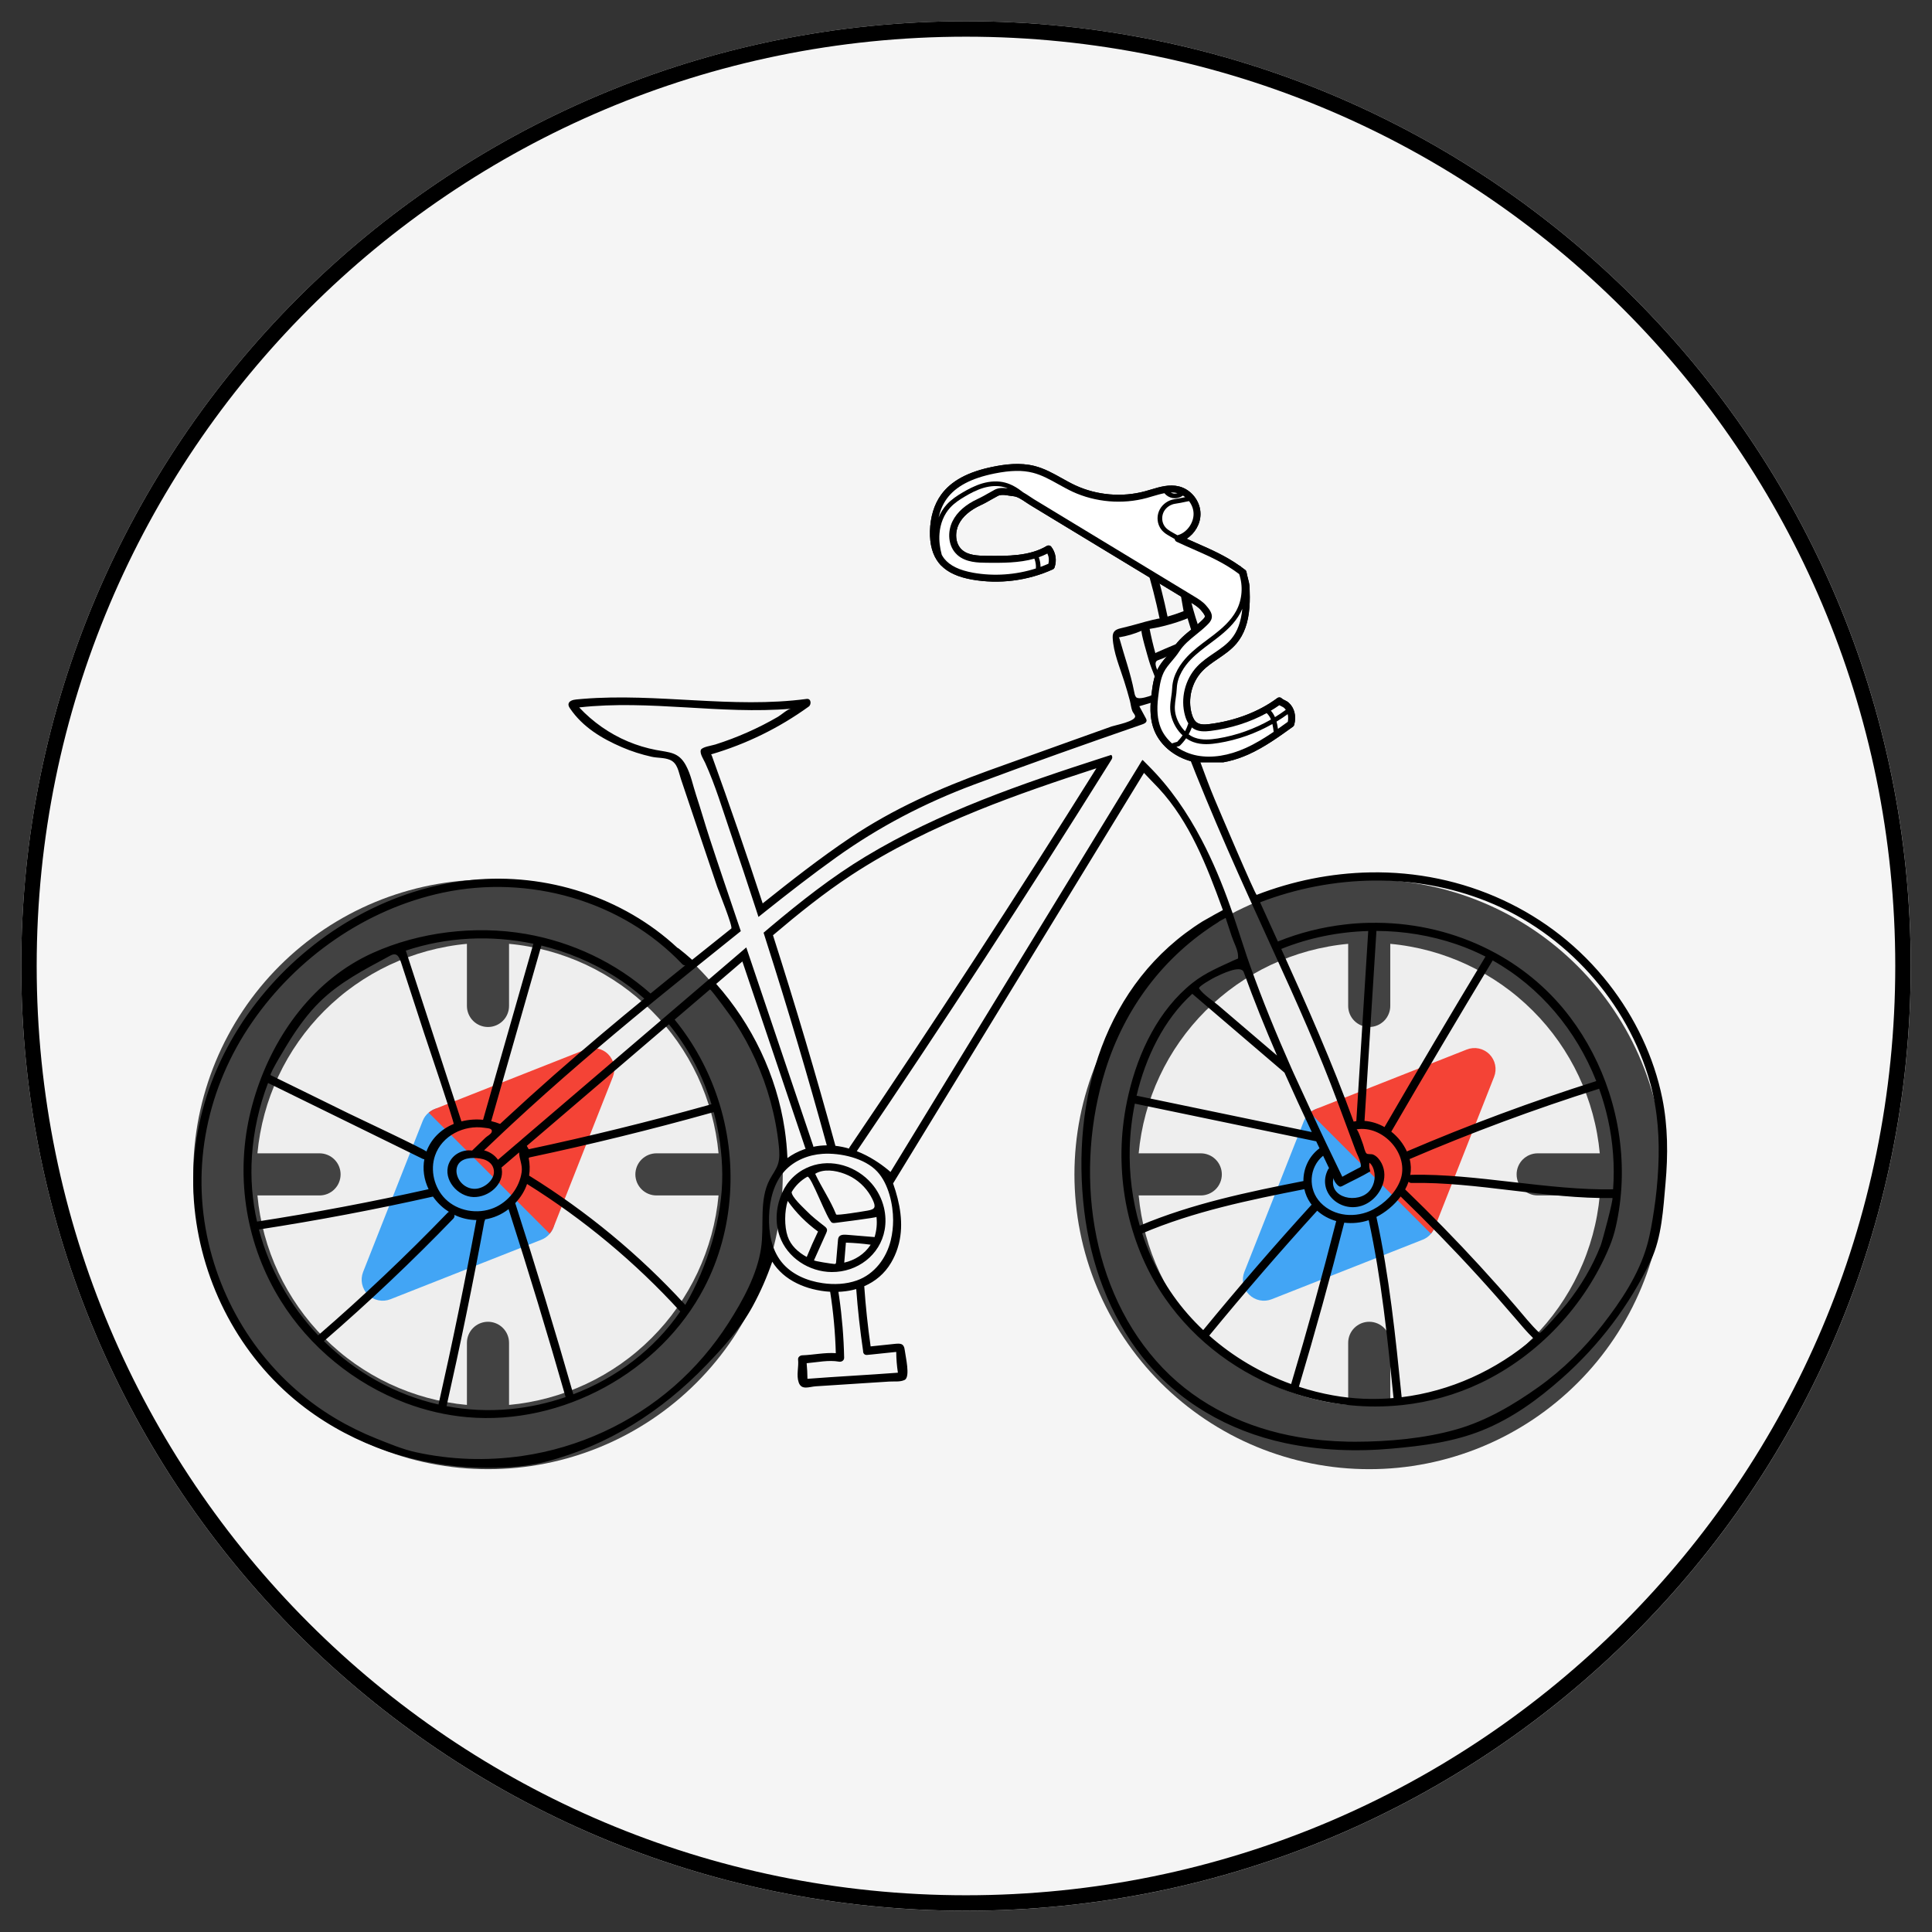 <svg xmlns="http://www.w3.org/2000/svg" xmlns:xlink="http://www.w3.org/1999/xlink" width="500" zoomAndPan="magnify" viewBox="0 0 375 375" height="500" preserveAspectRatio="xMidYMid meet" version="1.0"><rect x="0" y="0" width="375" height="375" fill="#333333" stroke="none"/><defs><clipPath id="bb20308f43"><path d="M 4.121 4.121 L 370.879 4.121 L 370.879 370.879 L 4.121 370.879 Z M 4.121 4.121 " clip-rule="nonzero"/></clipPath><clipPath id="049afd6c12"><path d="M 187.5 4.121 C 86.223 4.121 4.121 86.223 4.121 187.5 C 4.121 288.777 86.223 370.879 187.5 370.879 C 288.777 370.879 370.879 288.777 370.879 187.5 C 370.879 86.223 288.777 4.121 187.5 4.121 Z M 187.5 4.121 " clip-rule="nonzero"/></clipPath><clipPath id="685e345dce"><path d="M 4.121 4.121 L 370.871 4.121 L 370.871 370.871 L 4.121 370.871 Z M 4.121 4.121 " clip-rule="nonzero"/></clipPath><clipPath id="ab975dd47b"><path d="M 187.496 4.121 C 86.223 4.121 4.121 86.223 4.121 187.496 C 4.121 288.773 86.223 370.871 187.496 370.871 C 288.773 370.871 370.871 288.773 370.871 187.496 C 370.871 86.223 288.773 4.121 187.496 4.121 Z M 187.496 4.121 " clip-rule="nonzero"/></clipPath><clipPath id="9628a1243a"><path d="M 37.5 170.73 L 151.934 170.73 L 151.934 285.164 L 37.5 285.164 Z M 37.5 170.73 " clip-rule="nonzero"/></clipPath><clipPath id="f5ea29d7af"><path d="M 208.547 170.73 L 322.98 170.73 L 322.98 285.164 L 208.547 285.164 Z M 208.547 170.73 " clip-rule="nonzero"/></clipPath><clipPath id="d315d23d08"><path d="M 37.5 107.16 L 323.586 107.16 L 323.586 284.902 L 37.5 284.902 Z M 37.5 107.16 " clip-rule="nonzero"/></clipPath><clipPath id="d792aa6451"><path d="M 180.301 90 L 251.824 90 L 251.824 147.957 L 180.301 147.957 Z M 180.301 90 " clip-rule="nonzero"/></clipPath></defs><g clip-path="url(#bb20308f43)"><g clip-path="url(#049afd6c12)"><path fill="#f5f5f5" d="M 4.121 4.121 L 370.879 4.121 L 370.879 370.879 L 4.121 370.879 Z M 4.121 4.121 " fill-opacity="1" fill-rule="nonzero"/></g></g><g clip-path="url(#685e345dce)"><g clip-path="url(#ab975dd47b)"><path stroke-linecap="butt" transform="matrix(0.75, 0, 0, 0.75, 4.122, 4.122)" fill="none" stroke-linejoin="miter" d="M 244.498 -0.002 C 109.467 -0.002 -0.002 109.467 -0.002 244.498 C -0.002 379.535 109.467 488.998 244.498 488.998 C 379.535 488.998 488.998 379.535 488.998 244.498 C 488.998 109.467 379.535 -0.002 244.498 -0.002 Z M 244.498 -0.002 " stroke="#000000" stroke-width="8" stroke-opacity="1" stroke-miterlimit="4"/></g></g><path fill="#eeeeee" d="M 139.676 227.945 C 139.676 229.418 139.602 230.887 139.457 232.355 C 139.312 233.82 139.098 235.273 138.809 236.719 C 138.523 238.16 138.164 239.59 137.738 240.996 C 137.312 242.406 136.816 243.789 136.25 245.152 C 135.688 246.512 135.059 247.84 134.367 249.141 C 133.672 250.438 132.914 251.699 132.098 252.922 C 131.281 254.148 130.402 255.328 129.469 256.469 C 128.535 257.605 127.547 258.695 126.508 259.734 C 125.465 260.777 124.375 261.766 123.238 262.699 C 122.098 263.633 120.918 264.508 119.695 265.328 C 118.469 266.145 117.207 266.902 115.91 267.594 C 114.609 268.289 113.281 268.918 111.922 269.48 C 110.562 270.047 109.176 270.539 107.77 270.969 C 106.359 271.395 104.934 271.754 103.488 272.039 C 102.043 272.328 100.59 272.543 99.125 272.688 C 97.66 272.832 96.191 272.902 94.719 272.902 C 93.246 272.902 91.777 272.832 90.312 272.688 C 88.844 272.543 87.391 272.328 85.945 272.039 C 84.504 271.754 83.078 271.395 81.668 270.969 C 80.258 270.539 78.875 270.047 77.512 269.48 C 76.152 268.918 74.824 268.289 73.523 267.594 C 72.227 266.902 70.965 266.145 69.742 265.328 C 68.516 264.508 67.336 263.633 66.199 262.699 C 65.059 261.766 63.969 260.777 62.93 259.734 C 61.887 258.695 60.898 257.605 59.965 256.469 C 59.031 255.328 58.156 254.148 57.336 252.922 C 56.52 251.699 55.762 250.438 55.07 249.141 C 54.375 247.84 53.746 246.512 53.184 245.152 C 52.621 243.789 52.125 242.406 51.695 240.996 C 51.27 239.59 50.91 238.16 50.625 236.719 C 50.336 235.273 50.121 233.82 49.977 232.355 C 49.832 230.887 49.762 229.418 49.762 227.945 C 49.762 226.477 49.832 225.008 49.977 223.539 C 50.121 222.074 50.336 220.621 50.625 219.176 C 50.91 217.734 51.27 216.305 51.695 214.898 C 52.125 213.488 52.621 212.102 53.184 210.742 C 53.746 209.383 54.375 208.055 55.07 206.754 C 55.762 205.457 56.52 204.195 57.336 202.969 C 58.156 201.746 59.031 200.566 59.965 199.426 C 60.898 198.289 61.887 197.199 62.93 196.156 C 63.969 195.117 65.059 194.129 66.199 193.195 C 67.336 192.262 68.516 191.387 69.742 190.566 C 70.965 189.75 72.227 188.992 73.523 188.301 C 74.824 187.605 76.152 186.977 77.512 186.414 C 78.875 185.848 80.258 185.355 81.668 184.926 C 83.078 184.5 84.504 184.141 85.945 183.855 C 87.391 183.566 88.844 183.352 90.312 183.207 C 91.777 183.062 93.246 182.992 94.719 182.992 C 96.191 182.992 97.66 183.062 99.125 183.207 C 100.59 183.352 102.043 183.566 103.488 183.855 C 104.934 184.141 106.359 184.5 107.77 184.926 C 109.176 185.355 110.562 185.848 111.922 186.414 C 113.281 186.977 114.609 187.605 115.91 188.301 C 117.207 188.992 118.469 189.75 119.695 190.566 C 120.918 191.387 122.098 192.262 123.238 193.195 C 124.375 194.129 125.465 195.117 126.508 196.156 C 127.547 197.199 128.535 198.289 129.469 199.426 C 130.402 200.566 131.281 201.746 132.098 202.969 C 132.914 204.195 133.672 205.457 134.367 206.754 C 135.059 208.055 135.688 209.383 136.25 210.742 C 136.816 212.102 137.312 213.488 137.738 214.898 C 138.164 216.305 138.523 217.734 138.809 219.176 C 139.098 220.621 139.312 222.074 139.457 223.539 C 139.602 225.008 139.676 226.477 139.676 227.945 Z M 139.676 227.945 " fill-opacity="1" fill-rule="nonzero"/><g clip-path="url(#9628a1243a)"><path fill="#424242" d="M 94.719 170.73 C 92.844 170.73 90.973 170.82 89.109 171.004 C 87.246 171.188 85.395 171.465 83.555 171.828 C 81.719 172.195 79.902 172.648 78.109 173.195 C 76.316 173.738 74.551 174.367 72.82 175.086 C 71.09 175.801 69.398 176.602 67.746 177.484 C 66.094 178.371 64.488 179.332 62.93 180.371 C 61.371 181.414 59.867 182.527 58.418 183.719 C 56.969 184.906 55.582 186.164 54.258 187.488 C 52.934 188.812 51.676 190.199 50.488 191.648 C 49.301 193.098 48.184 194.602 47.145 196.16 C 46.102 197.719 45.141 199.324 44.258 200.977 C 43.371 202.629 42.574 204.32 41.855 206.051 C 41.137 207.781 40.508 209.543 39.965 211.336 C 39.418 213.133 38.965 214.945 38.598 216.785 C 38.234 218.621 37.961 220.473 37.777 222.34 C 37.594 224.203 37.5 226.074 37.5 227.945 C 37.5 229.82 37.594 231.691 37.777 233.555 C 37.961 235.422 38.234 237.273 38.598 239.109 C 38.965 240.949 39.418 242.762 39.965 244.555 C 40.508 246.352 41.137 248.113 41.855 249.844 C 42.574 251.574 43.371 253.266 44.258 254.918 C 45.141 256.57 46.102 258.176 47.145 259.734 C 48.184 261.293 49.301 262.797 50.488 264.246 C 51.676 265.695 52.934 267.082 54.258 268.406 C 55.582 269.73 56.969 270.988 58.418 272.176 C 59.867 273.367 61.371 274.48 62.93 275.523 C 64.488 276.562 66.094 277.523 67.746 278.41 C 69.398 279.293 71.09 280.094 72.82 280.809 C 74.551 281.527 76.316 282.156 78.109 282.699 C 79.902 283.246 81.719 283.699 83.555 284.066 C 85.395 284.43 87.246 284.707 89.109 284.891 C 90.973 285.074 92.844 285.164 94.719 285.164 C 96.59 285.164 98.461 285.074 100.324 284.891 C 102.191 284.707 104.043 284.43 105.879 284.066 C 107.719 283.699 109.535 283.246 111.328 282.699 C 113.121 282.156 114.883 281.527 116.613 280.809 C 118.344 280.094 120.035 279.293 121.691 278.41 C 123.344 277.523 124.949 276.562 126.504 275.523 C 128.062 274.48 129.566 273.367 131.016 272.176 C 132.465 270.988 133.852 269.73 135.176 268.406 C 136.5 267.082 137.758 265.695 138.945 264.246 C 140.137 262.797 141.25 261.293 142.293 259.734 C 143.332 258.176 144.297 256.57 145.18 254.918 C 146.062 253.266 146.863 251.574 147.578 249.844 C 148.297 248.113 148.926 246.352 149.473 244.555 C 150.016 242.762 150.469 240.949 150.836 239.109 C 151.199 237.273 151.477 235.422 151.66 233.555 C 151.844 231.691 151.934 229.82 151.934 227.945 C 151.934 226.074 151.84 224.203 151.652 222.34 C 151.469 220.477 151.191 218.625 150.824 216.789 C 150.457 214.953 150 213.137 149.457 211.344 C 148.91 209.551 148.281 207.793 147.562 206.062 C 146.844 204.332 146.043 202.641 145.16 200.988 C 144.277 199.336 143.312 197.73 142.273 196.176 C 141.23 194.617 140.117 193.113 138.926 191.668 C 137.738 190.219 136.48 188.832 135.156 187.508 C 133.832 186.184 132.445 184.926 131 183.738 C 129.551 182.547 128.047 181.434 126.492 180.391 C 124.934 179.352 123.328 178.387 121.676 177.504 C 120.023 176.621 118.332 175.82 116.605 175.102 C 114.875 174.383 113.113 173.754 111.32 173.207 C 109.527 172.664 107.711 172.207 105.875 171.84 C 104.039 171.473 102.188 171.195 100.324 171.012 C 98.461 170.824 96.59 170.73 94.719 170.73 Z M 98.805 272.695 L 98.805 260.645 C 98.805 260.375 98.777 260.109 98.727 259.844 C 98.672 259.582 98.598 259.328 98.492 259.078 C 98.391 258.832 98.266 258.594 98.117 258.371 C 97.965 258.148 97.797 257.941 97.605 257.754 C 97.418 257.562 97.211 257.395 96.988 257.246 C 96.766 257.094 96.531 256.969 96.281 256.867 C 96.035 256.766 95.777 256.688 95.516 256.633 C 95.25 256.582 94.984 256.555 94.719 256.555 C 94.449 256.555 94.184 256.582 93.922 256.633 C 93.656 256.688 93.402 256.766 93.152 256.867 C 92.906 256.969 92.672 257.094 92.445 257.246 C 92.223 257.395 92.016 257.562 91.828 257.754 C 91.637 257.941 91.469 258.148 91.32 258.371 C 91.172 258.594 91.043 258.832 90.941 259.078 C 90.84 259.328 90.762 259.582 90.707 259.844 C 90.656 260.109 90.629 260.375 90.629 260.645 L 90.629 272.695 C 89.336 272.578 88.047 272.402 86.77 272.168 C 85.488 271.938 84.223 271.652 82.969 271.309 C 81.711 270.969 80.473 270.574 79.254 270.125 C 78.035 269.676 76.836 269.176 75.656 268.625 C 74.48 268.07 73.328 267.469 72.203 266.816 C 71.078 266.164 69.984 265.465 68.922 264.719 C 67.855 263.969 66.824 263.18 65.832 262.34 C 64.836 261.504 63.875 260.625 62.957 259.707 C 62.039 258.789 61.16 257.832 60.324 256.836 C 59.488 255.84 58.695 254.809 57.949 253.746 C 57.199 252.68 56.5 251.586 55.848 250.461 C 55.195 249.336 54.594 248.184 54.039 247.008 C 53.488 245.832 52.988 244.633 52.539 243.41 C 52.09 242.191 51.695 240.953 51.355 239.699 C 51.012 238.441 50.727 237.176 50.496 235.895 C 50.262 234.617 50.086 233.328 49.969 232.035 L 62.023 232.035 C 62.289 232.035 62.555 232.008 62.82 231.957 C 63.082 231.902 63.336 231.824 63.586 231.723 C 63.832 231.621 64.07 231.496 64.293 231.344 C 64.516 231.195 64.723 231.027 64.91 230.836 C 65.102 230.648 65.27 230.441 65.422 230.219 C 65.57 229.996 65.695 229.758 65.797 229.512 C 65.898 229.262 65.977 229.008 66.031 228.746 C 66.082 228.48 66.109 228.215 66.109 227.945 C 66.109 227.68 66.082 227.414 66.031 227.148 C 65.977 226.887 65.898 226.633 65.797 226.383 C 65.695 226.137 65.57 225.898 65.422 225.676 C 65.27 225.453 65.102 225.246 64.91 225.059 C 64.723 224.867 64.516 224.699 64.293 224.551 C 64.07 224.398 63.832 224.273 63.586 224.172 C 63.336 224.07 63.082 223.992 62.82 223.938 C 62.555 223.887 62.289 223.859 62.023 223.859 L 49.969 223.859 C 50.086 222.566 50.262 221.277 50.496 220 C 50.727 218.719 51.012 217.453 51.355 216.195 C 51.695 214.941 52.09 213.703 52.539 212.484 C 52.988 211.262 53.488 210.062 54.039 208.887 C 54.594 207.711 55.195 206.559 55.848 205.434 C 56.5 204.309 57.199 203.215 57.949 202.148 C 58.695 201.086 59.488 200.055 60.324 199.059 C 61.16 198.062 62.039 197.105 62.957 196.188 C 63.875 195.27 64.836 194.391 65.832 193.555 C 66.824 192.715 67.855 191.926 68.922 191.176 C 69.984 190.43 71.078 189.73 72.203 189.078 C 73.328 188.426 74.48 187.824 75.656 187.27 C 76.836 186.719 78.035 186.219 79.254 185.77 C 80.473 185.32 81.711 184.926 82.969 184.582 C 84.223 184.242 85.488 183.957 86.77 183.727 C 88.047 183.492 89.336 183.316 90.629 183.199 L 90.629 195.25 C 90.629 195.52 90.656 195.785 90.707 196.051 C 90.762 196.312 90.84 196.566 90.941 196.816 C 91.043 197.062 91.172 197.301 91.32 197.523 C 91.469 197.746 91.637 197.953 91.828 198.141 C 92.016 198.332 92.223 198.5 92.445 198.648 C 92.672 198.797 92.906 198.926 93.152 199.027 C 93.402 199.129 93.656 199.207 93.922 199.262 C 94.184 199.312 94.449 199.34 94.719 199.34 C 94.984 199.34 95.25 199.312 95.516 199.262 C 95.777 199.207 96.035 199.129 96.281 199.027 C 96.531 198.926 96.766 198.797 96.988 198.648 C 97.211 198.5 97.418 198.332 97.605 198.141 C 97.797 197.953 97.965 197.746 98.117 197.523 C 98.266 197.301 98.391 197.062 98.492 196.816 C 98.598 196.566 98.672 196.312 98.727 196.051 C 98.777 195.785 98.805 195.52 98.805 195.25 L 98.805 183.199 C 100.098 183.316 101.387 183.492 102.668 183.727 C 103.945 183.957 105.215 184.242 106.469 184.582 C 107.723 184.926 108.961 185.32 110.18 185.77 C 111.402 186.219 112.602 186.719 113.777 187.27 C 114.953 187.824 116.105 188.426 117.23 189.078 C 118.355 189.73 119.449 190.43 120.516 191.176 C 121.578 191.926 122.609 192.715 123.605 193.555 C 124.602 194.391 125.559 195.27 126.477 196.188 C 127.398 197.105 128.273 198.062 129.113 199.059 C 129.949 200.055 130.738 201.086 131.488 202.148 C 132.234 203.215 132.934 204.309 133.586 205.434 C 134.238 206.559 134.84 207.711 135.395 208.887 C 135.945 210.062 136.445 211.262 136.895 212.484 C 137.344 213.703 137.738 214.941 138.082 216.195 C 138.422 217.453 138.707 218.719 138.941 220 C 139.172 221.277 139.348 222.566 139.469 223.859 L 127.414 223.859 C 127.145 223.859 126.879 223.887 126.617 223.938 C 126.352 223.992 126.098 224.07 125.848 224.172 C 125.602 224.273 125.367 224.398 125.141 224.551 C 124.918 224.699 124.715 224.867 124.523 225.059 C 124.332 225.246 124.164 225.453 124.016 225.676 C 123.867 225.898 123.738 226.137 123.637 226.383 C 123.535 226.633 123.457 226.887 123.406 227.148 C 123.352 227.414 123.324 227.68 123.324 227.945 C 123.324 228.215 123.352 228.48 123.406 228.746 C 123.457 229.008 123.535 229.262 123.637 229.512 C 123.738 229.758 123.867 229.996 124.016 230.219 C 124.164 230.441 124.332 230.648 124.523 230.836 C 124.715 231.027 124.918 231.195 125.141 231.344 C 125.367 231.496 125.602 231.621 125.848 231.723 C 126.098 231.824 126.352 231.902 126.617 231.957 C 126.879 232.008 127.145 232.035 127.414 232.035 L 139.469 232.035 C 139.348 233.328 139.172 234.617 138.941 235.895 C 138.707 237.176 138.422 238.441 138.082 239.699 C 137.738 240.953 137.344 242.191 136.895 243.41 C 136.445 244.633 135.945 245.832 135.395 247.008 C 134.84 248.184 134.238 249.336 133.586 250.461 C 132.934 251.586 132.234 252.68 131.488 253.746 C 130.738 254.809 129.949 255.84 129.113 256.836 C 128.273 257.832 127.398 258.789 126.477 259.707 C 125.559 260.625 124.602 261.504 123.605 262.34 C 122.609 263.18 121.578 263.969 120.516 264.719 C 119.449 265.465 118.355 266.164 117.23 266.816 C 116.105 267.469 114.953 268.07 113.777 268.625 C 112.602 269.176 111.402 269.676 110.18 270.125 C 108.961 270.574 107.723 270.969 106.469 271.309 C 105.215 271.652 103.945 271.938 102.668 272.168 C 101.387 272.402 100.098 272.578 98.805 272.695 Z M 98.805 272.695 " fill-opacity="1" fill-rule="nonzero"/></g><path fill="#42a5f5" d="M 85.012 215.07 C 84.336 215.211 83.738 215.504 83.211 215.949 C 82.684 216.391 82.293 216.934 82.043 217.574 L 70.48 246.883 C 70.336 247.254 70.246 247.637 70.211 248.035 C 70.176 248.43 70.199 248.824 70.281 249.215 C 70.363 249.605 70.496 249.973 70.688 250.324 C 70.875 250.676 71.109 250.992 71.391 251.273 C 71.676 251.555 71.988 251.789 72.34 251.977 C 72.691 252.168 73.062 252.301 73.449 252.383 C 73.84 252.465 74.234 252.488 74.629 252.453 C 75.027 252.418 75.41 252.328 75.781 252.184 L 105.094 240.625 C 105.734 240.371 106.277 239.98 106.719 239.453 C 107.164 238.93 107.457 238.328 107.598 237.652 C 107.879 236.305 86.363 214.789 85.012 215.07 Z M 85.012 215.07 " fill-opacity="1" fill-rule="nonzero"/><path fill="#f44336" d="M 118.043 204.621 C 117.762 204.34 117.445 204.105 117.094 203.918 C 116.742 203.727 116.371 203.594 115.984 203.512 C 115.594 203.43 115.199 203.406 114.801 203.441 C 114.406 203.477 114.023 203.566 113.652 203.711 L 84.344 215.27 C 83.93 215.445 83.551 215.68 83.215 215.977 L 106.688 239.453 C 106.984 239.113 107.223 238.738 107.398 238.32 L 118.957 209.012 C 119.102 208.641 119.191 208.258 119.223 207.859 C 119.258 207.465 119.234 207.07 119.152 206.68 C 119.07 206.293 118.938 205.922 118.746 205.57 C 118.559 205.219 118.324 204.906 118.043 204.621 Z M 118.043 204.621 " fill-opacity="1" fill-rule="nonzero"/><path fill="#eeeeee" d="M 310.723 227.945 C 310.723 229.418 310.648 230.887 310.504 232.355 C 310.359 233.82 310.145 235.273 309.859 236.719 C 309.57 238.16 309.215 239.59 308.785 240.996 C 308.359 242.406 307.863 243.789 307.301 245.152 C 306.734 246.512 306.105 247.84 305.414 249.141 C 304.719 250.438 303.965 251.699 303.145 252.922 C 302.328 254.148 301.449 255.328 300.516 256.469 C 299.582 257.605 298.594 258.695 297.555 259.734 C 296.512 260.777 295.422 261.766 294.285 262.699 C 293.148 263.633 291.965 264.508 290.742 265.328 C 289.516 266.145 288.254 266.902 286.957 267.594 C 285.66 268.289 284.328 268.918 282.969 269.48 C 281.609 270.047 280.223 270.539 278.816 270.969 C 277.406 271.395 275.98 271.754 274.535 272.039 C 273.09 272.328 271.637 272.543 270.172 272.688 C 268.707 272.832 267.238 272.902 265.766 272.902 C 264.293 272.902 262.824 272.832 261.359 272.688 C 259.895 272.543 258.438 272.328 256.996 272.039 C 255.551 271.754 254.125 271.395 252.715 270.969 C 251.305 270.539 249.922 270.047 248.562 269.48 C 247.199 268.918 245.871 268.289 244.574 267.594 C 243.273 266.902 242.012 266.145 240.789 265.328 C 239.562 264.508 238.383 263.633 237.246 262.699 C 236.105 261.766 235.016 260.777 233.977 259.734 C 232.934 258.695 231.945 257.605 231.012 256.469 C 230.078 255.328 229.203 254.148 228.387 252.922 C 227.566 251.699 226.812 250.438 226.117 249.141 C 225.422 247.84 224.793 246.512 224.23 245.152 C 223.668 243.789 223.172 242.406 222.746 240.996 C 222.316 239.59 221.961 238.16 221.672 236.719 C 221.387 235.273 221.168 233.82 221.023 232.355 C 220.879 230.887 220.809 229.418 220.809 227.945 C 220.809 226.477 220.879 225.008 221.023 223.539 C 221.168 222.074 221.387 220.621 221.672 219.176 C 221.961 217.734 222.316 216.305 222.746 214.898 C 223.172 213.488 223.668 212.102 224.23 210.742 C 224.793 209.383 225.422 208.055 226.117 206.754 C 226.812 205.457 227.566 204.195 228.387 202.969 C 229.203 201.746 230.078 200.566 231.012 199.426 C 231.945 198.289 232.934 197.199 233.977 196.156 C 235.016 195.117 236.105 194.129 237.246 193.195 C 238.383 192.262 239.562 191.387 240.789 190.566 C 242.012 189.75 243.273 188.992 244.574 188.301 C 245.871 187.605 247.199 186.977 248.562 186.414 C 249.922 185.848 251.305 185.355 252.715 184.926 C 254.125 184.5 255.551 184.141 256.996 183.855 C 258.438 183.566 259.895 183.352 261.359 183.207 C 262.824 183.062 264.293 182.992 265.766 182.992 C 267.238 182.992 268.707 183.062 270.172 183.207 C 271.637 183.352 273.09 183.566 274.535 183.855 C 275.98 184.141 277.406 184.5 278.816 184.926 C 280.223 185.355 281.609 185.848 282.969 186.414 C 284.328 186.977 285.66 187.605 286.957 188.301 C 288.254 188.992 289.516 189.75 290.742 190.566 C 291.965 191.387 293.148 192.262 294.285 193.195 C 295.422 194.129 296.512 195.117 297.555 196.156 C 298.594 197.199 299.582 198.289 300.516 199.426 C 301.449 200.566 302.328 201.746 303.145 202.969 C 303.965 204.195 304.719 205.457 305.414 206.754 C 306.105 208.055 306.734 209.383 307.301 210.742 C 307.863 212.102 308.359 213.488 308.785 214.898 C 309.215 216.305 309.57 217.734 309.859 219.176 C 310.145 220.621 310.359 222.074 310.504 223.539 C 310.648 225.008 310.723 226.477 310.723 227.945 Z M 310.723 227.945 " fill-opacity="1" fill-rule="nonzero"/><g clip-path="url(#f5ea29d7af)"><path fill="#424242" d="M 265.766 170.73 C 263.891 170.73 262.023 170.82 260.156 171.004 C 258.293 171.188 256.441 171.465 254.602 171.828 C 252.766 172.195 250.949 172.648 249.156 173.195 C 247.363 173.738 245.602 174.367 243.867 175.086 C 242.137 175.801 240.445 176.602 238.793 177.484 C 237.141 178.371 235.535 179.332 233.977 180.371 C 232.418 181.414 230.914 182.527 229.465 183.719 C 228.02 184.906 226.633 186.164 225.305 187.488 C 223.98 188.812 222.723 190.199 221.535 191.648 C 220.348 193.098 219.23 194.602 218.191 196.16 C 217.148 197.719 216.188 199.324 215.305 200.977 C 214.422 202.629 213.621 204.32 212.902 206.051 C 212.188 207.781 211.555 209.543 211.012 211.336 C 210.469 213.133 210.012 214.945 209.648 216.785 C 209.281 218.621 209.008 220.473 208.824 222.34 C 208.641 224.203 208.547 226.074 208.547 227.945 C 208.547 229.82 208.641 231.691 208.824 233.555 C 209.008 235.422 209.281 237.273 209.648 239.109 C 210.012 240.949 210.469 242.762 211.012 244.555 C 211.555 246.352 212.188 248.113 212.902 249.844 C 213.621 251.574 214.422 253.266 215.305 254.918 C 216.188 256.57 217.148 258.176 218.191 259.734 C 219.23 261.293 220.348 262.797 221.535 264.246 C 222.723 265.695 223.98 267.082 225.305 268.406 C 226.633 269.73 228.02 270.988 229.465 272.176 C 230.914 273.367 232.418 274.48 233.977 275.523 C 235.535 276.562 237.141 277.523 238.793 278.41 C 240.445 279.293 242.137 280.094 243.867 280.809 C 245.602 281.527 247.363 282.156 249.156 282.699 C 250.949 283.246 252.766 283.699 254.602 284.066 C 256.441 284.43 258.293 284.707 260.156 284.891 C 262.023 285.074 263.891 285.164 265.766 285.164 C 267.641 285.164 269.508 285.074 271.375 284.891 C 273.238 284.707 275.09 284.43 276.926 284.066 C 278.766 283.699 280.582 283.246 282.375 282.699 C 284.168 282.156 285.93 281.527 287.66 280.809 C 289.391 280.094 291.086 279.293 292.738 278.41 C 294.391 277.523 295.996 276.562 297.555 275.523 C 299.113 274.48 300.613 273.367 302.062 272.176 C 303.512 270.988 304.898 269.73 306.223 268.406 C 307.551 267.082 308.805 265.695 309.996 264.246 C 311.184 262.797 312.297 261.293 313.34 259.734 C 314.379 258.176 315.344 256.57 316.227 254.918 C 317.109 253.266 317.91 251.574 318.625 249.844 C 319.344 248.113 319.977 246.352 320.52 244.555 C 321.062 242.762 321.516 240.949 321.883 239.109 C 322.25 237.273 322.523 235.422 322.707 233.555 C 322.891 231.691 322.98 229.82 322.98 227.945 C 322.98 226.074 322.887 224.203 322.699 222.34 C 322.516 220.477 322.238 218.625 321.871 216.789 C 321.504 214.953 321.051 213.137 320.504 211.344 C 319.961 209.551 319.328 207.793 318.609 206.062 C 317.891 204.332 317.09 202.641 316.207 200.988 C 315.324 199.336 314.359 197.73 313.32 196.176 C 312.277 194.617 311.164 193.113 309.977 191.668 C 308.785 190.219 307.531 188.832 306.203 187.508 C 304.879 186.184 303.492 184.926 302.047 183.738 C 300.598 182.547 299.094 181.434 297.539 180.391 C 295.98 179.352 294.375 178.387 292.723 177.504 C 291.074 176.621 289.383 175.82 287.652 175.102 C 285.922 174.383 284.16 173.754 282.367 173.207 C 280.574 172.664 278.762 172.207 276.922 171.84 C 275.086 171.473 273.234 171.195 271.371 171.012 C 269.508 170.824 267.637 170.73 265.766 170.73 Z M 269.852 272.695 L 269.852 260.645 C 269.852 260.375 269.824 260.109 269.773 259.844 C 269.723 259.582 269.645 259.328 269.539 259.078 C 269.438 258.832 269.312 258.594 269.164 258.371 C 269.016 258.148 268.844 257.941 268.656 257.754 C 268.465 257.562 268.258 257.395 268.035 257.246 C 267.812 257.094 267.578 256.969 267.328 256.867 C 267.082 256.766 266.824 256.688 266.562 256.633 C 266.301 256.582 266.035 256.555 265.766 256.555 C 265.496 256.555 265.23 256.582 264.969 256.633 C 264.703 256.688 264.449 256.766 264.199 256.867 C 263.953 256.969 263.719 257.094 263.496 257.246 C 263.27 257.395 263.066 257.562 262.875 257.754 C 262.684 257.941 262.516 258.148 262.367 258.371 C 262.219 258.594 262.09 258.832 261.988 259.078 C 261.887 259.328 261.809 259.582 261.758 259.844 C 261.703 260.109 261.68 260.375 261.68 260.645 L 261.68 272.695 C 260.383 272.578 259.098 272.402 257.816 272.168 C 256.535 271.938 255.27 271.652 254.016 271.309 C 252.758 270.969 251.523 270.574 250.301 270.125 C 249.082 269.676 247.883 269.176 246.703 268.625 C 245.527 268.07 244.375 267.469 243.25 266.816 C 242.125 266.164 241.031 265.465 239.969 264.719 C 238.902 263.969 237.875 263.18 236.879 262.34 C 235.883 261.504 234.926 260.625 234.004 259.707 C 233.086 258.789 232.207 257.832 231.371 256.836 C 230.535 255.84 229.742 254.809 228.996 253.746 C 228.246 252.68 227.547 251.586 226.895 250.461 C 226.242 249.336 225.641 248.184 225.09 247.008 C 224.535 245.832 224.035 244.633 223.586 243.41 C 223.137 242.191 222.742 240.953 222.402 239.699 C 222.059 238.441 221.773 237.176 221.543 235.895 C 221.312 234.617 221.137 233.328 221.016 232.035 L 233.07 232.035 C 233.336 232.035 233.602 232.008 233.867 231.957 C 234.129 231.902 234.387 231.824 234.633 231.723 C 234.883 231.621 235.117 231.496 235.34 231.344 C 235.562 231.195 235.77 231.027 235.961 230.836 C 236.148 230.648 236.32 230.441 236.469 230.219 C 236.617 229.996 236.742 229.758 236.844 229.512 C 236.949 229.262 237.023 229.008 237.078 228.746 C 237.129 228.48 237.156 228.215 237.156 227.945 C 237.156 227.68 237.129 227.414 237.078 227.148 C 237.023 226.887 236.949 226.633 236.844 226.383 C 236.742 226.137 236.617 225.898 236.469 225.676 C 236.32 225.453 236.148 225.246 235.961 225.059 C 235.77 224.867 235.562 224.699 235.34 224.551 C 235.117 224.398 234.883 224.273 234.633 224.172 C 234.387 224.07 234.129 223.992 233.867 223.938 C 233.602 223.887 233.336 223.859 233.07 223.859 L 221.016 223.859 C 221.137 222.566 221.312 221.277 221.543 220 C 221.773 218.719 222.059 217.453 222.402 216.195 C 222.742 214.941 223.137 213.703 223.586 212.484 C 224.035 211.262 224.535 210.062 225.09 208.887 C 225.641 207.711 226.242 206.559 226.895 205.434 C 227.547 204.309 228.246 203.215 228.996 202.148 C 229.742 201.086 230.535 200.055 231.371 199.059 C 232.207 198.062 233.086 197.105 234.004 196.188 C 234.926 195.27 235.883 194.391 236.879 193.555 C 237.875 192.715 238.902 191.926 239.969 191.176 C 241.031 190.43 242.125 189.73 243.25 189.078 C 244.375 188.426 245.527 187.824 246.703 187.27 C 247.883 186.719 249.082 186.219 250.301 185.77 C 251.523 185.32 252.758 184.926 254.016 184.582 C 255.27 184.242 256.535 183.957 257.816 183.727 C 259.098 183.492 260.383 183.316 261.68 183.199 L 261.68 195.25 C 261.68 195.52 261.703 195.785 261.758 196.051 C 261.809 196.312 261.887 196.566 261.988 196.816 C 262.09 197.062 262.219 197.301 262.367 197.523 C 262.516 197.746 262.684 197.953 262.875 198.141 C 263.066 198.332 263.27 198.5 263.496 198.648 C 263.719 198.797 263.953 198.926 264.199 199.027 C 264.449 199.129 264.703 199.207 264.969 199.262 C 265.23 199.312 265.496 199.34 265.766 199.34 C 266.035 199.34 266.301 199.312 266.562 199.262 C 266.824 199.207 267.082 199.129 267.328 199.027 C 267.578 198.926 267.812 198.797 268.035 198.648 C 268.258 198.5 268.465 198.332 268.656 198.141 C 268.844 197.953 269.016 197.746 269.164 197.523 C 269.312 197.301 269.438 197.062 269.539 196.816 C 269.645 196.566 269.723 196.312 269.773 196.051 C 269.824 195.785 269.852 195.52 269.852 195.25 L 269.852 183.199 C 271.148 183.316 272.434 183.492 273.715 183.727 C 274.992 183.957 276.262 184.242 277.516 184.582 C 278.77 184.926 280.008 185.32 281.23 185.77 C 282.449 186.219 283.648 186.719 284.824 187.27 C 286.004 187.824 287.152 188.426 288.277 189.078 C 289.402 189.73 290.496 190.43 291.562 191.176 C 292.625 191.926 293.656 192.715 294.652 193.555 C 295.648 194.391 296.605 195.27 297.523 196.188 C 298.445 197.105 299.324 198.062 300.16 199.059 C 300.996 200.055 301.789 201.086 302.535 202.148 C 303.281 203.215 303.98 204.309 304.633 205.434 C 305.285 206.559 305.891 207.711 306.441 208.887 C 306.992 210.062 307.496 211.262 307.941 212.484 C 308.391 213.703 308.785 214.941 309.129 216.195 C 309.469 217.453 309.758 218.719 309.988 220 C 310.219 221.277 310.395 222.566 310.516 223.859 L 298.461 223.859 C 298.191 223.859 297.926 223.887 297.664 223.938 C 297.398 223.992 297.145 224.07 296.898 224.172 C 296.648 224.273 296.414 224.398 296.191 224.551 C 295.969 224.699 295.762 224.867 295.57 225.059 C 295.383 225.246 295.211 225.453 295.062 225.676 C 294.914 225.898 294.789 226.137 294.684 226.383 C 294.582 226.633 294.504 226.887 294.453 227.148 C 294.398 227.414 294.375 227.68 294.375 227.945 C 294.375 228.215 294.398 228.48 294.453 228.746 C 294.504 229.008 294.582 229.262 294.684 229.512 C 294.789 229.758 294.914 229.996 295.062 230.219 C 295.211 230.441 295.383 230.648 295.57 230.836 C 295.762 231.027 295.969 231.195 296.191 231.344 C 296.414 231.496 296.648 231.621 296.898 231.723 C 297.145 231.824 297.398 231.902 297.664 231.957 C 297.926 232.008 298.191 232.035 298.461 232.035 L 310.516 232.035 C 310.395 233.328 310.219 234.617 309.988 235.895 C 309.758 237.176 309.469 238.441 309.129 239.699 C 308.785 240.953 308.391 242.191 307.941 243.41 C 307.496 244.633 306.992 245.832 306.441 247.008 C 305.891 248.184 305.285 249.336 304.633 250.461 C 303.98 251.586 303.281 252.68 302.535 253.746 C 301.789 254.809 300.996 255.84 300.16 256.836 C 299.324 257.832 298.445 258.789 297.523 259.707 C 296.605 260.625 295.648 261.504 294.652 262.34 C 293.656 263.18 292.625 263.969 291.562 264.719 C 290.496 265.465 289.402 266.164 288.277 266.816 C 287.152 267.469 286.004 268.07 284.824 268.625 C 283.648 269.176 282.449 269.676 281.23 270.125 C 280.008 270.574 278.77 270.969 277.516 271.309 C 276.262 271.652 274.992 271.938 273.715 272.168 C 272.434 272.402 271.148 272.578 269.852 272.695 Z M 269.852 272.695 " fill-opacity="1" fill-rule="nonzero"/></g><path fill="#42a5f5" d="M 256.059 215.07 C 255.383 215.211 254.785 215.504 254.258 215.949 C 253.73 216.391 253.34 216.934 253.09 217.574 L 241.527 246.883 C 241.383 247.254 241.293 247.637 241.258 248.035 C 241.223 248.43 241.246 248.824 241.328 249.215 C 241.41 249.605 241.543 249.973 241.734 250.324 C 241.922 250.676 242.16 250.992 242.441 251.273 C 242.723 251.555 243.039 251.789 243.387 251.977 C 243.738 252.168 244.109 252.301 244.5 252.383 C 244.887 252.465 245.281 252.488 245.68 252.453 C 246.074 252.418 246.457 252.328 246.828 252.184 L 276.141 240.625 C 276.781 240.371 277.324 239.98 277.77 239.453 C 278.211 238.93 278.504 238.328 278.645 237.652 C 278.926 236.305 257.41 214.789 256.059 215.07 Z M 256.059 215.07 " fill-opacity="1" fill-rule="nonzero"/><path fill="#f44336" d="M 289.09 204.621 C 288.809 204.34 288.492 204.105 288.141 203.918 C 287.789 203.727 287.422 203.594 287.031 203.512 C 286.641 203.43 286.246 203.406 285.852 203.441 C 285.453 203.477 285.07 203.566 284.699 203.711 L 255.391 215.27 C 254.977 215.445 254.598 215.68 254.262 215.977 L 277.734 239.453 C 278.035 239.113 278.27 238.738 278.445 238.32 L 290.004 209.012 C 290.148 208.641 290.238 208.258 290.273 207.859 C 290.305 207.465 290.281 207.07 290.199 206.68 C 290.117 206.293 289.984 205.922 289.793 205.57 C 289.605 205.219 289.371 204.906 289.09 204.621 Z M 289.09 204.621 " fill-opacity="1" fill-rule="nonzero"/><path fill="#000000" d="M 164.234 239.664 C 163.473 239.621 162.738 239.695 162.66 240.617 C 162.527 242.086 162.418 243.555 162.281 245.023 C 162.273 245.113 162.258 245.215 162.191 245.277 C 162.121 245.34 162.016 245.34 161.922 245.336 C 161.547 245.32 157.895 244.77 158 244.617 C 158.789 242.859 159.574 241.102 160.363 239.344 C 160.465 239.117 160.566 238.871 160.516 238.629 C 160.461 238.359 160.227 238.164 160.008 237.992 C 158.793 237.039 157.594 236.121 156.52 235.008 C 155.871 234.336 153.656 232.348 153.656 231.383 C 154.402 230.105 155.465 229.098 156.695 228.406 C 157.398 228.008 160.617 237.027 161.516 237.332 C 161.781 237.422 162.07 237.379 162.348 237.336 C 162.945 237.246 170.125 236.359 170.125 236.199 C 170.277 237.547 170.141 238.82 169.758 240.117 C 168.051 239.969 166.344 239.824 164.637 239.691 C 164.504 239.68 164.371 239.668 164.234 239.664 Z M 163.867 245.078 C 163.98 243.781 164.086 242.484 164.191 241.188 C 164.207 241.195 164.223 241.195 164.238 241.195 C 165.84 241.246 167.426 241.383 169 241.598 C 167.797 243.445 165.93 244.605 163.867 245.078 Z M 156.582 243.973 C 154.934 243.082 153.48 241.754 152.887 239.992 C 152.219 238.02 152.266 235.094 152.887 233.117 C 152.887 233.113 152.891 233.102 152.891 233.098 C 154.504 235.383 156.473 237.363 158.777 239.039 C 157.992 240.668 157.266 242.309 156.586 243.973 Z M 163.949 227.844 C 164.461 228.039 164.934 228.262 165.352 228.5 C 167.062 229.477 168.473 230.98 169.328 232.75 C 170.074 234.293 169.895 234.723 168.391 234.98 C 167.875 235.07 162.398 235.992 162.293 235.723 C 161.18 232.941 159.48 230.516 158.227 227.836 C 159.816 226.84 162.105 227.141 163.949 227.844 Z M 171.57 234.387 C 171.156 232.676 170.34 231.059 169.184 229.727 C 166.277 226.367 161.434 224.805 157.219 226.414 C 156.719 226.605 156.238 226.832 155.777 227.094 C 154.637 227.762 153.625 228.66 152.812 229.777 C 152.793 229.809 152.77 229.836 152.75 229.867 C 152.402 230.359 152.098 230.887 151.836 231.465 C 151.773 231.602 151.711 231.742 151.652 231.887 C 150.535 234.621 150.465 237.469 151.332 239.949 C 152.797 244.125 157.043 246.871 161.434 246.902 C 166.391 246.938 170.832 243.637 171.715 238.699 C 171.969 237.273 171.906 235.797 171.57 234.387 " fill-opacity="1" fill-rule="nonzero"/><g clip-path="url(#d315d23d08)"><path fill="#000000" d="M 321.867 226.684 C 321.727 229.41 321.465 232.145 321.051 234.844 C 320.684 237.238 320.324 239.496 319.695 241.715 C 318.094 247.371 314.691 252.461 311.121 257.07 C 307.543 261.68 303.355 265.859 298.586 269.246 C 293.793 272.656 288.559 275.75 282.82 277.406 C 276.566 279.211 269.539 279.828 263.047 279.84 C 262.543 279.84 262.043 279.836 261.539 279.824 C 258.348 279.758 255.164 279.473 252.02 278.938 C 242.105 277.25 232.742 272.879 225.742 265.59 C 211.297 250.555 208.527 226.922 214.578 207.633 C 218.301 195.766 225.785 185.656 236.484 178.977 C 236.555 178.93 236.617 178.879 236.676 178.816 C 237.078 178.598 237.488 178.375 237.895 178.164 C 238.312 179.379 238.707 180.598 239.105 181.816 C 239.449 182.867 240.285 184.375 240.301 185.473 C 240.312 186.254 240.434 185.961 239.672 186.312 C 236.852 187.625 233.969 188.797 231.512 190.742 C 224.836 196.031 220.965 204.215 219.062 212.336 C 218.652 214.074 218.332 215.836 218.102 217.605 C 216.543 229.531 219.266 242.109 226.168 252.035 C 232.113 260.578 240.652 266.758 250.168 270.113 L 250.926 270.367 C 251.176 270.449 251.43 270.539 251.688 270.621 C 257.785 272.559 264.238 273.348 270.641 272.859 C 271.168 272.824 271.699 272.773 272.223 272.719 C 277.422 272.152 282.562 270.742 287.426 268.418 C 298.621 263.059 307.645 253.418 312.391 242 C 312.902 240.762 313.301 239.535 313.598 238.23 C 314.262 235.344 314.648 232.395 314.762 229.438 C 314.988 223.52 314.133 217.57 312.293 211.941 C 310.598 206.75 308.062 201.832 304.773 197.465 C 300.871 192.281 295.98 188.141 290.488 185.113 C 290.039 184.859 289.582 184.621 289.125 184.391 C 282.43 180.977 274.922 179.168 267.266 179.113 C 266.734 179.105 266.203 179.105 265.676 179.121 C 264.168 179.152 262.656 179.254 261.152 179.43 C 256.617 179.945 252.207 181.055 248.039 182.746 C 246.887 180.211 245.73 177.676 244.582 175.137 C 258.617 169.75 274.562 169.328 288.633 174.965 C 303.852 181.055 315.957 194.484 320.309 210.242 C 321.789 215.59 322.152 221.16 321.867 226.684 Z M 263.262 217.605 L 263.262 217.609 C 263.086 217.629 262.914 217.668 262.738 217.703 C 262.738 217.699 262.738 217.695 262.738 217.691 C 258.594 206.301 253.695 195.223 248.691 184.188 C 254.043 182.031 259.793 180.871 265.574 180.711 C 264.805 193.012 264.031 205.309 263.262 217.605 Z M 268.734 218.766 C 268.73 218.766 268.73 218.766 268.73 218.766 C 267.531 218.086 266.211 217.664 264.852 217.566 C 264.852 217.566 264.852 217.562 264.852 217.559 C 265.625 205.273 266.395 192.977 267.164 180.691 C 272.441 180.711 277.723 181.574 282.727 183.289 C 284.668 183.957 286.539 184.754 288.332 185.668 C 281.703 196.641 275.168 207.676 268.734 218.766 Z M 309.832 209.84 C 297.355 213.781 285.098 218.344 273.074 223.492 C 272.395 222 271.34 220.672 270.047 219.652 C 276.52 208.52 283.078 197.441 289.73 186.422 C 298.953 191.586 305.957 200 309.832 209.836 Z M 273.984 228.027 C 273.895 228.031 273.812 228.047 273.734 228.074 C 273.91 227.059 273.887 226.016 273.609 224.973 C 285.605 219.832 297.84 215.293 310.281 211.359 C 310.32 211.348 310.355 211.332 310.387 211.316 C 311.078 213.238 311.648 215.215 312.098 217.227 C 313.094 221.715 313.43 226.305 313.102 230.844 C 300.598 231.082 286.453 227.773 273.984 228.027 Z M 294.273 253.637 C 291.984 250.969 289.645 248.344 287.27 245.75 C 282.59 240.645 277.738 235.691 272.742 230.871 C 273.004 230.387 273.23 229.883 273.406 229.371 C 273.531 229.52 273.727 229.617 273.984 229.613 C 286.477 229.359 300.438 232.766 312.957 232.527 C 313.258 232.52 311.02 240.902 310.691 241.746 C 309.102 245.828 306.844 249.605 304.125 253.035 C 303.645 253.645 299.051 258.945 298.824 258.734 C 297.172 257.18 295.758 255.363 294.273 253.637 Z M 267.16 236.215 C 267.16 236.211 267.156 236.211 267.156 236.211 C 268.922 235.316 270.625 233.918 271.867 232.242 C 277.012 237.211 282.008 242.332 286.824 247.613 C 289.309 250.336 291.738 253.098 294.133 255.898 C 295.277 257.238 296.395 258.574 297.641 259.781 C 290.453 265.961 281.512 270.039 272.062 271.195 C 270.871 259.453 269.68 247.766 267.16 236.215 Z M 260.918 237.324 C 260.918 237.32 260.918 237.32 260.918 237.32 C 262.5 237.512 264.133 237.348 265.664 236.836 C 268.141 248.242 269.312 259.773 270.488 271.359 C 266.617 271.703 262.672 271.551 258.738 270.84 C 256.496 270.441 254.277 269.879 252.117 269.168 C 255.258 258.613 258.203 248 260.918 237.324 Z M 255.668 234.996 C 256.73 235.953 258 236.621 259.359 237.008 C 259.359 237.008 259.359 237.008 259.359 237.012 C 256.656 247.613 253.738 258.164 250.609 268.648 C 244.777 266.543 239.344 263.348 234.711 259.238 C 241.492 250.98 248.477 242.898 255.668 234.996 Z M 253.176 230.816 C 253.387 231.77 253.773 232.695 254.367 233.539 C 254.438 233.637 254.516 233.727 254.59 233.82 C 247.367 241.758 240.352 249.875 233.543 258.168 C 232.512 257.195 231.531 256.176 230.594 255.113 C 226.559 250.527 223.578 245.148 221.695 239.402 C 231.758 235.121 242.488 232.926 253.176 230.816 Z M 265.766 226.125 C 265.766 225.977 265.773 225.828 265.789 225.684 C 266.094 225.891 266.297 226.215 266.449 226.547 C 267.129 228.023 266.879 229.879 265.836 231.125 C 263.637 233.738 257.801 232.617 258.855 228.57 C 258.73 229.051 259.672 230.352 260.164 230.328 C 260.328 230.32 260.48 230.242 260.625 230.164 C 262.406 229.215 264.258 228.395 265.984 227.352 C 265.84 226.961 265.766 226.543 265.766 226.125 Z M 264.316 234.035 C 266.477 233.332 268.156 231.324 268.602 229.125 C 268.906 227.617 268.551 226.031 267.531 224.855 C 267.258 224.539 266.914 224.262 266.527 224.102 C 266.211 223.965 265.5 224.078 265.273 223.91 C 264.922 223.652 264.734 222.57 264.582 222.164 C 264.48 221.902 263.578 219.16 263.281 219.211 C 268.504 218.328 273.695 224.133 271.777 229.148 C 270.875 231.52 268.754 233.594 266.523 234.762 C 263.238 236.477 258.957 236.195 256.312 233.426 C 253.816 230.812 254.074 226.559 256.816 224.332 C 257.199 225.141 257.59 225.949 257.973 226.758 C 257.891 226.82 257.812 226.91 257.754 227.027 C 255.586 231.324 260.023 235.43 264.316 234.035 Z M 255.473 221.527 C 255.684 221.977 255.898 222.426 256.113 222.875 C 256.113 222.875 256.117 222.879 256.117 222.883 C 254.07 224.398 252.965 226.809 252.992 229.242 C 242.195 231.371 231.398 233.613 221.223 237.895 L 221.223 237.891 C 219.793 233 219.141 227.875 219.281 222.77 C 219.363 219.988 219.688 217.102 220.27 214.215 C 232.004 216.656 243.738 219.09 255.473 221.527 Z M 235.887 189.648 C 236.867 189.191 240.852 187.152 241.41 188.699 C 243.383 194.156 245.559 199.539 247.863 204.871 C 245.352 202.727 242.844 200.582 240.332 198.438 C 239.051 197.34 237.766 196.246 236.484 195.148 C 235.312 194.145 233.633 193.117 232.75 191.871 C 232.48 191.488 235.531 189.816 235.887 189.648 Z M 249.32 208.203 L 249.32 208.211 C 251.039 212.074 252.816 215.918 254.617 219.734 C 243.281 217.379 231.945 215.023 220.609 212.672 C 222.363 205.215 225.883 197.93 231.426 192.895 C 231.445 192.922 231.48 192.953 231.512 192.977 C 237.449 198.051 243.387 203.129 249.32 208.203 Z M 233.23 163.004 C 230.465 157.738 227.102 152.812 222.898 148.625 C 222.527 148.254 222.156 147.879 221.785 147.504 C 221.711 147.562 221.645 147.637 221.582 147.73 C 221.355 148.105 221.125 148.488 220.895 148.863 C 204.875 175.066 188.863 201.273 172.852 227.477 C 172.676 227.316 172.496 227.168 172.309 227.02 C 171.496 226.355 170.637 225.738 169.746 225.184 C 168.652 224.5 167.496 223.91 166.301 223.445 C 183.051 198.723 199.34 173.688 215.168 148.359 C 215.367 148.039 215.566 147.723 215.766 147.398 C 215.973 147.066 215.902 146.742 215.699 146.523 C 215.18 146.691 214.656 146.859 214.129 147.027 C 198.25 152.152 182.316 157.617 167.98 166.27 C 161.391 170.246 155.391 174.996 149.52 179.926 C 149.078 180.293 148.645 180.664 148.211 181.039 C 148.379 181.574 148.555 182.113 148.719 182.645 C 152.918 195.785 156.836 209.008 160.48 222.312 C 159.613 222.32 158.746 222.402 157.875 222.59 C 157.875 222.531 157.859 222.461 157.84 222.398 C 153.691 210.102 149.547 197.801 145.395 185.504 C 145.215 184.965 145.035 184.43 144.852 183.891 C 144.418 184.262 143.988 184.633 143.555 185.008 C 141.684 186.602 139.816 188.203 137.945 189.805 C 137.543 190.148 137.133 190.496 136.73 190.84 C 134.492 192.75 132.262 194.664 130.023 196.574 C 129.621 196.918 129.215 197.27 128.812 197.613 C 126.434 199.652 124.047 201.684 121.664 203.723 C 114.883 209.52 108.102 215.32 101.324 221.113 C 101.32 221.121 101.316 221.125 101.309 221.137 C 100.918 221.469 100.523 221.801 100.133 222.141 C 100.109 222.113 100.09 222.086 100.062 222.066 C 100.078 222.098 100.094 222.125 100.109 222.156 C 98.961 223.145 97.809 224.125 96.66 225.109 C 96.02 224.199 95.031 223.543 93.957 223.285 C 95.094 222.191 96.246 221.098 97.402 220.02 C 97.656 219.773 97.918 219.535 98.172 219.297 C 98.312 219.16 98.457 219.027 98.602 218.902 C 98.844 218.668 99.086 218.441 99.332 218.215 C 108.027 210.152 117.051 202.445 126.227 194.914 C 126.629 194.586 127.031 194.25 127.441 193.918 C 129.711 192.066 131.988 190.215 134.273 188.379 C 134.695 188.039 135.105 187.699 135.527 187.367 C 136.328 186.723 137.121 186.086 137.922 185.445 C 139.438 184.234 140.949 183.016 142.469 181.793 C 142.906 181.441 143.348 181.086 143.789 180.734 C 143.613 180.215 143.438 179.691 143.262 179.176 C 141.41 173.691 139.539 168.223 137.742 162.719 C 136.832 159.941 136.039 157.125 135.121 154.348 C 134.477 152.41 134.113 150.352 133.125 148.543 C 131.719 145.961 129.957 146.066 127.348 145.57 C 125.477 145.211 123.641 144.66 121.883 143.918 C 118.301 142.414 115.07 140.137 112.418 137.309 C 126.109 135.781 139.848 138.715 153.543 137.566 C 152.867 137.625 151.637 138.758 151.027 139.113 C 150.066 139.672 149.086 140.203 148.098 140.711 C 146.117 141.719 144.078 142.621 142 143.41 C 140.957 143.805 139.902 144.172 138.84 144.508 C 138.18 144.719 136.227 144.98 136.031 145.57 C 135.789 146.281 136.586 147.434 136.871 148.066 C 138.863 152.449 140.262 157.176 141.82 161.727 C 143.492 166.609 145.109 171.508 146.711 176.41 C 146.879 176.93 147.047 177.453 147.219 177.977 C 147.656 177.621 148.098 177.273 148.543 176.918 C 153.062 173.316 157.625 169.77 162.324 166.41 C 170.633 160.473 179.434 155.887 189.008 152.305 C 199.855 148.246 210.785 144.379 221.734 140.594 C 222.094 140.469 222.52 140.266 222.547 139.883 C 222.559 139.699 222.469 139.523 222.379 139.363 C 221.969 138.602 221.555 137.84 221.141 137.078 C 222.934 136.531 224.738 136.02 226.551 135.535 C 231.219 148.719 236.695 161.535 242.465 174.273 C 242.684 174.758 242.906 175.238 243.121 175.727 C 244.277 178.27 245.441 180.812 246.59 183.359 C 246.809 183.836 247.027 184.316 247.242 184.789 C 251.664 194.457 256.02 204.191 259.723 214.16 C 260.469 216.164 261.215 218.172 261.961 220.18 C 262.344 221.211 262.727 222.238 263.109 223.27 C 263.418 224.098 263.973 225.043 264.105 225.918 C 264.207 226.594 264.168 226.484 263.48 226.84 C 262.492 227.348 261.512 227.871 260.539 228.41 C 259.492 226.246 258.441 224.074 257.402 221.895 C 255.242 217.391 253.203 212.832 251.094 208.305 C 250.93 207.938 250.77 207.582 250.609 207.215 C 247.73 200.719 245.031 194.145 242.652 187.457 C 242.617 187.367 242.586 187.277 242.555 187.188 C 242.375 186.688 242.199 186.18 242.027 185.672 C 241.992 185.562 241.957 185.449 241.918 185.34 C 241.035 182.719 240.215 180.066 239.316 177.445 C 239.141 176.941 238.961 176.434 238.781 175.93 C 237.23 171.547 235.418 167.168 233.23 163.004 Z M 150.035 181.531 C 154.918 177.391 159.902 173.367 165.25 169.855 C 172.945 164.812 181.27 160.766 189.793 157.309 C 197.348 154.25 205.066 151.637 212.812 149.121 C 197.293 173.918 181.324 198.438 164.914 222.664 C 164.848 222.758 164.812 222.848 164.797 222.938 C 163.93 222.684 163.047 222.504 162.156 222.402 C 158.41 208.695 154.367 195.066 150.035 181.531 Z M 172.91 240.688 C 172.086 244.152 169.777 247.316 166.289 248.543 C 164.188 249.281 161.895 249.375 159.691 249.062 C 156.652 248.633 153.617 247.348 151.699 244.957 C 149.73 242.504 149.172 239.191 149.277 236.055 C 149.387 232.891 150.18 229.602 152.324 227.266 C 154.18 225.25 156.91 224.141 159.648 223.961 C 163.102 223.73 167.852 224.773 170.285 227.414 C 172.453 229.766 173.359 233.758 173.355 236.848 C 173.352 238.121 173.211 239.426 172.91 240.688 Z M 168.277 262.992 C 168.59 262.965 168.906 262.934 169.219 262.902 C 170.797 262.742 172.379 262.559 173.957 262.406 C 173.969 263.762 174.078 265.105 174.281 266.441 C 168.434 266.887 162.574 267.176 156.727 267.625 C 156.715 266.609 156.668 265.605 156.57 264.598 C 158.641 264.418 160.828 263.934 162.844 264.297 C 163.332 264.387 163.855 264.086 163.848 263.535 C 163.766 259.574 163.441 255.637 162.883 251.723 C 162.832 251.395 162.785 251.066 162.734 250.746 C 162.957 250.742 163.18 250.727 163.402 250.703 C 164.355 250.629 165.293 250.465 166.195 250.207 C 166.492 254.223 166.938 258.238 167.527 262.227 C 167.527 262.23 167.527 262.23 167.527 262.234 C 167.516 262.352 167.531 262.465 167.574 262.562 L 167.574 262.57 C 167.668 262.832 167.902 263.027 168.277 262.992 Z M 139.012 190.973 C 140 190.125 140.992 189.281 141.984 188.43 C 142.691 187.828 143.391 187.227 144.094 186.617 C 148.168 198.684 152.234 210.75 156.301 222.816 C 156.32 222.875 156.348 222.934 156.379 222.98 C 156.266 223.016 156.141 223.059 156.027 223.102 C 154.805 223.539 153.75 224.105 152.84 224.781 C 152.758 222.91 152.582 221.043 152.305 219.18 C 150.734 208.707 146.004 198.867 139.012 190.973 Z M 95.344 217.613 C 98.59 206.25 101.836 194.891 105.082 183.531 C 105.082 183.531 105.082 183.531 105.086 183.531 C 110.055 184.75 114.836 186.734 119.207 189.453 C 121.301 190.762 123.258 192.223 125.059 193.836 C 122.352 196.047 119.652 198.289 116.969 200.551 C 110.605 205.91 104.344 211.398 98.238 217.066 C 97.848 217.422 97.453 217.785 97.066 218.152 C 96.512 217.93 95.934 217.75 95.344 217.613 Z M 94.023 237.082 C 94.102 236.977 94.148 236.84 94.152 236.68 C 94.152 236.68 94.156 236.68 94.156 236.68 C 95.758 236.426 97.324 235.77 98.711 234.695 C 98.711 234.695 98.711 234.695 98.715 234.695 C 102.602 246.793 106.293 258.953 109.785 271.172 C 106.336 272.359 102.734 273.145 99.086 273.5 C 94.84 273.91 90.68 273.695 86.676 272.934 C 86.672 272.934 86.672 272.934 86.672 272.934 C 89.355 261.031 91.812 249.078 94.023 237.082 Z M 87.992 236.531 C 88.211 236.301 88.254 236.039 88.188 235.801 C 89.535 236.457 90.996 236.793 92.465 236.805 C 90.25 248.789 87.801 260.723 85.113 272.609 C 76.641 270.688 68.965 266.312 62.879 260.312 C 62.879 260.312 62.875 260.312 62.875 260.309 C 71.602 252.762 79.984 244.832 87.992 236.531 Z M 84.039 232.254 C 84.039 232.254 84.039 232.254 84.039 232.258 C 84.113 232.363 84.195 232.473 84.273 232.578 C 85.094 233.668 86.07 234.551 87.137 235.219 C 87.043 235.262 86.953 235.32 86.867 235.41 C 78.859 243.711 70.484 251.637 61.758 259.184 C 56.324 253.461 52.285 246.398 50.258 238.645 C 61.59 236.898 72.855 234.77 84.039 232.254 Z M 82.023 224.922 C 82.141 224.977 82.254 225.004 82.363 225.008 C 82.02 226.898 82.27 228.922 83.191 230.82 C 72.164 233.289 61.059 235.387 49.887 237.109 C 48.965 233.012 48.609 228.738 48.902 224.379 C 49.223 219.535 50.289 214.742 52.027 210.207 C 62.027 215.113 72.023 220.016 82.023 224.922 Z M 78.77 184.516 C 86.754 181.844 95.344 181.469 103.527 183.18 C 100.273 194.57 97.02 205.961 93.762 217.355 C 93.762 217.355 93.762 217.352 93.758 217.352 C 92.371 217.211 90.945 217.312 89.566 217.664 C 85.969 206.613 82.371 195.566 78.77 184.516 Z M 79.375 191.5 C 80.348 194.484 81.32 197.473 82.293 200.457 C 82.777 201.945 88.254 218.082 88.059 218.16 C 85.434 219.238 83.621 221.211 82.766 223.523 C 82.855 223.281 68.891 216.715 67.609 216.086 C 62.582 213.621 57.566 211.141 52.535 208.691 C 52.18 208.516 55.949 202.406 56.316 201.824 C 57.973 199.211 59.805 196.695 62.008 194.516 C 65.926 190.637 70.754 188.191 75.543 185.598 C 75.617 185.555 75.691 185.516 75.766 185.477 C 77.141 184.73 77.535 185.859 77.949 187.125 Z M 102.301 229.809 C 113.316 236.684 123.297 244.992 132.039 254.559 C 126.973 261.945 119.605 267.461 111.285 270.629 C 107.73 258.199 103.977 245.832 100.008 233.527 C 101.109 232.371 101.859 231.113 102.301 229.809 Z M 137.387 214.531 C 125.891 217.738 114.301 220.586 102.625 223.07 C 102.508 222.848 102.383 222.625 102.25 222.414 C 111.441 214.547 120.641 206.684 129.836 198.816 C 133.305 203.059 135.957 207.918 137.707 213.117 C 137.844 213.52 137.973 213.926 138.098 214.332 C 137.859 214.402 137.625 214.469 137.387 214.531 Z M 102.621 224.762 C 102.691 224.734 102.762 224.695 102.824 224.645 C 114.602 222.145 126.293 219.281 137.887 216.039 C 138.102 215.98 138.32 215.922 138.539 215.859 C 139.586 219.734 140.148 223.766 140.191 227.855 C 140.281 236.277 137.312 245.934 133.012 253.273 C 132.988 253.246 132.965 253.219 132.938 253.191 C 124.078 243.535 113.934 235.156 102.777 228.234 C 102.754 228.219 102.727 228.203 102.699 228.195 C 102.875 227.059 102.844 225.902 102.621 224.762 Z M 93.891 225.031 C 94.621 225.262 95.297 225.719 95.629 226.402 C 96.629 228.457 94.398 230.516 92.488 230.73 C 90.656 230.934 88.996 229.59 88.652 227.812 C 88.516 227.109 88.645 226.336 89.098 225.777 C 90.082 224.562 92.324 224.629 93.691 224.977 C 93.758 224.992 93.824 225.012 93.891 225.031 Z M 91.637 223.328 C 89.797 223.055 87.801 224.047 87.094 225.922 C 85.949 228.992 88.855 232.266 91.918 232.348 C 94.793 232.418 97.875 229.934 97.391 226.867 C 97.375 226.785 97.359 226.699 97.34 226.613 C 98.477 225.637 99.613 224.664 100.754 223.688 C 100.758 223.691 100.762 223.699 100.762 223.707 C 100.77 224.949 101.449 226.078 101.258 227.48 C 100.836 230.531 98.691 233.289 95.832 234.465 C 92.691 235.75 88.82 235.094 86.414 232.684 C 84.277 230.539 83.457 227.16 84.441 224.297 C 85.773 220.414 90.086 218.297 94.035 218.902 C 94.727 219.012 95.66 218.98 95.43 219.734 C 95.301 220.152 94.562 220.512 94.254 220.805 C 93.379 221.641 92.504 222.48 91.637 223.328 Z M 141.391 256.801 C 138.48 261.355 134.93 265.504 130.855 269.066 C 122.605 276.273 112.25 281.023 101.395 282.594 C 94.527 283.59 87.477 283.363 80.699 281.871 C 78.121 281.305 75.504 280.199 73.039 279.219 C 70.277 278.117 67.602 276.801 65.047 275.277 C 52.523 267.809 43.762 255.391 40.48 241.258 C 37.012 226.32 40.242 211.008 48.934 198.41 C 57.586 185.871 70.973 176.441 85.98 173.258 C 102.609 169.734 120.668 174.742 132.422 187.133 C 132.605 187.324 132.809 187.391 133.008 187.375 C 130.754 189.188 128.504 191.004 126.27 192.84 C 119.551 186.875 111.113 182.852 102.066 181.281 C 92.273 179.582 81.449 180.871 72.371 184.957 C 61.02 190.062 53.258 200.734 49.582 212.371 C 49.371 213.043 49.172 213.719 48.988 214.402 C 48.785 215.137 48.602 215.879 48.434 216.625 C 45.684 228.879 47.848 241.809 54.492 252.469 C 60.105 261.48 68.785 268.578 78.742 272.328 C 82.57 273.77 86.594 274.715 90.676 275.074 C 109.16 276.699 128.145 266.324 136.699 249.918 C 142.555 238.695 143.281 225.129 139.312 213.18 C 137.477 207.645 134.648 202.43 130.949 197.906 C 133.234 195.957 135.516 194.004 137.797 192.055 C 137.98 191.898 142.301 197.883 142.664 198.441 C 144.16 200.742 145.484 203.152 146.613 205.648 C 149.012 210.941 150.57 216.613 151.168 222.391 C 151.293 223.598 151.371 224.844 150.992 225.992 C 150.645 227.039 149.945 227.926 149.426 228.898 C 147.285 232.902 148.383 237.793 147.719 242.281 C 146.961 247.41 144.152 252.48 141.391 256.801 Z M 220.137 134.25 C 220.125 134.207 220.121 134.164 220.109 134.117 C 219.453 130.715 218.23 127.344 217.309 124.004 C 217.277 123.887 217.227 123.793 217.164 123.715 C 218.723 123.465 220.168 123.035 221.594 122.43 C 221.328 122.543 222.875 127.758 223.023 128.27 C 223.605 130.242 224.68 132.262 225.062 134.254 C 225.09 134.398 221.113 136.148 220.484 135.281 C 220.27 134.984 220.203 134.609 220.137 134.25 Z M 225.395 121.625 C 225.91 121.508 226.426 121.375 226.934 121.227 C 228.094 120.906 229.242 120.52 230.371 120.074 C 230.418 120.055 230.461 120.035 230.504 120.008 C 230.863 121.234 231.258 122.453 231.68 123.664 C 229.242 124.602 226.824 125.605 224.434 126.668 C 224.363 126.699 224.301 126.738 224.254 126.777 C 223.824 125.227 223.453 123.66 223.141 122.07 C 223.898 121.949 224.652 121.805 225.395 121.625 Z M 224.098 109.758 C 223.961 109.301 227.16 108.746 227.535 108.844 C 228.418 109.07 228.332 110.605 228.5 111.559 C 228.922 113.914 229.309 116.273 229.734 118.629 C 228.711 119.031 227.672 119.379 226.621 119.676 C 225.926 116.332 225.09 113.027 224.098 109.758 Z M 322.652 213.195 C 321.016 205.109 317.34 197.48 312.27 190.973 C 301.172 176.738 283.914 168.973 265.898 169.332 C 258.355 169.48 250.918 170.98 243.922 173.688 C 243.676 173.781 236.434 156.73 235.777 155.168 C 233.801 150.453 232.227 145.578 230.293 140.848 C 229.312 138.449 228.242 136.09 226.988 133.82 C 226.551 133.031 223.168 128.855 224.684 128.18 C 225 128.043 225.355 127.938 225.684 127.805 C 228.246 126.531 231.051 125.625 233.699 124.531 C 232.09 120.453 230.898 116.211 230.152 111.895 C 229.82 109.984 230.047 107.574 227.668 107.207 C 226.004 106.949 224.105 107.816 222.766 108.73 C 222.48 108.926 222.293 109.273 222.402 109.625 C 223.461 113.07 224.352 116.551 225.082 120.074 C 225.059 119.949 222.414 120.645 222.254 120.691 C 221.98 120.77 221.703 120.848 221.43 120.926 C 220.113 121.301 218.805 121.645 217.484 121.957 C 216.438 122.207 215.918 122.633 215.973 123.797 C 216.113 126.688 217.344 129.473 218.199 132.207 C 218.598 133.469 218.977 134.734 219.312 136.012 C 219.477 136.656 219.543 137.418 219.793 138.031 C 219.922 138.348 220.23 138.621 220.32 138.945 C 220.605 139.992 216.453 140.762 215.785 140.996 C 213.105 141.957 210.422 142.914 207.738 143.871 C 202.441 145.762 197.148 147.66 191.859 149.574 C 182.406 153 173.387 156.988 165.02 162.613 C 159.148 166.559 153.566 170.93 148.035 175.352 C 144.895 165.746 141.602 156.188 138.168 146.684 C 138.129 146.586 138.078 146.496 138.02 146.426 C 144.832 144.43 151.211 141.309 156.98 137.141 C 157.531 136.738 157.453 135.543 156.578 135.66 C 142.145 137.578 127.621 134.477 113.148 135.648 C 112.715 135.684 112.281 135.723 111.844 135.766 C 111.207 135.824 110.398 136.051 110.34 136.688 C 110.312 136.992 110.488 137.277 110.66 137.531 C 113.102 141.113 116.789 143.344 120.715 145.031 C 122.559 145.828 124.484 146.438 126.445 146.879 C 127.609 147.145 128.895 147.02 130.012 147.48 C 131.527 148.102 131.691 149.785 132.16 151.188 C 133.566 155.391 134.98 159.59 136.395 163.785 C 137.332 166.562 138.27 169.336 139.203 172.109 C 139.473 172.906 142.309 179.926 141.941 180.227 C 141.801 180.344 141.656 180.453 141.512 180.57 C 139.121 182.473 136.73 184.379 134.348 186.297 C 133.512 185.547 132.648 184.82 131.762 184.125 C 131.68 184.059 131.582 184.012 131.496 183.977 C 120.91 174.117 106.02 169.371 91.598 170.797 C 76.047 172.332 61.559 180.602 51.535 192.422 C 41.238 204.57 35.895 220.086 37.926 235.969 C 39.797 250.602 47.371 264.312 59.207 273.254 C 68.887 280.57 80.914 284.59 93.039 284.879 C 97.312 284.98 101.848 284.789 105.984 283.711 C 118.086 280.562 128.492 273.902 137.102 264.941 C 140.449 261.461 143.785 257.793 146.102 253.531 C 147.605 250.766 148.871 247.875 149.891 244.898 C 151.016 246.668 152.609 248.09 154.68 249.094 C 155.141 249.324 155.629 249.531 156.141 249.715 C 156.629 249.895 157.145 250.055 157.68 250.191 C 158.809 250.48 159.969 250.668 161.133 250.73 C 161.758 254.68 162.117 258.648 162.23 262.648 C 160.07 262.496 157.844 262.992 155.703 263.066 C 155.309 263.074 154.859 263.418 154.906 263.859 C 155.066 265.324 154.535 266.902 155.027 268.328 C 155.57 269.902 157.07 269.16 158.363 269.078 C 159.461 269.008 160.555 268.938 161.652 268.867 C 164.066 268.711 166.477 268.555 168.891 268.398 C 170.133 268.32 171.375 268.238 172.617 268.16 C 173.559 268.098 174.707 268.277 175.59 267.844 C 176.742 267.273 175.75 263.273 175.629 262.168 C 175.465 260.668 174.77 260.734 173.473 260.867 C 171.98 261.02 170.484 261.191 168.988 261.336 C 168.434 257.457 168.023 253.562 167.75 249.652 C 169.859 248.738 171.699 247.242 172.977 245.062 C 173.5 244.164 173.91 243.246 174.207 242.316 C 174.312 242.004 174.398 241.691 174.477 241.379 C 175.426 237.539 174.695 233.523 173.348 229.699 C 189.578 203.137 205.816 176.582 222.047 150.02 C 222.031 150.035 224.715 152.801 224.902 153.004 C 230.949 159.527 234.234 168.082 237.238 176.301 C 237.281 176.418 237.32 176.535 237.359 176.648 C 237.074 176.797 236.793 176.949 236.512 177.105 C 236.484 177.121 236.457 177.129 236.43 177.145 C 236.125 177.309 235.816 177.48 235.516 177.648 C 235.484 177.668 235.445 177.684 235.414 177.715 L 233.48 178.801 C 214.328 190.758 207.848 213.375 210.453 235.047 C 211.68 245.223 215.289 255.223 221.684 263.332 C 228.59 272.09 238.496 277.758 249.371 280.082 C 256.18 281.539 263.207 281.797 270.133 281.176 C 276.137 280.637 282.055 279.906 287.68 277.641 C 293.539 275.285 298.516 271.641 303.199 267.492 C 310.406 261.117 316.301 253.344 320.422 244.664 C 322.555 240.164 322.836 234.57 323.277 229.656 C 323.77 224.172 323.746 218.613 322.652 213.195 " fill-opacity="1" fill-rule="nonzero"/></g><g clip-path="url(#d792aa6451)"><path fill="#000000" d="M 233.016 99.766 C 233.02 97.301 231.223 94.996 228.828 94.41 C 226.961 93.953 225.133 94.5 223.367 95.031 C 222.992 95.141 222.617 95.254 222.246 95.355 C 217.816 96.559 212.891 96.141 208.727 94.207 C 207.84 93.797 206.953 93.301 206.094 92.82 C 204.438 91.895 202.727 90.941 200.824 90.453 C 197.957 89.723 195.027 90.137 192.797 90.586 C 187.926 91.555 184.613 93.336 182.672 96.031 C 181.32 97.895 180.574 100.34 180.504 103.098 C 180.441 105.691 181.027 107.77 182.238 109.281 C 182.312 109.371 182.395 109.453 182.469 109.539 C 182.512 109.629 182.578 109.699 182.66 109.746 C 183.973 111.105 185.941 112.008 188.656 112.492 C 193.91 113.426 199.477 112.73 204.332 110.52 C 204.504 110.445 204.637 110.301 204.691 110.125 C 205.16 108.746 204.918 107.254 204.051 106.129 C 203.848 105.863 203.469 105.793 203.176 105.969 C 199.84 107.961 195.625 107.93 191.547 107.887 C 189.676 107.867 187.898 107.77 186.727 106.723 C 185.328 105.48 185.355 103.238 186.09 101.762 C 186.832 100.262 188.285 99.012 190.391 98.039 C 191.102 97.715 191.773 97.328 192.426 96.953 C 192.844 96.715 193.258 96.477 193.684 96.258 C 194.176 96 194.809 96.043 195.418 96.129 C 195.57 96.152 195.719 96.18 195.867 96.203 C 196.156 96.246 196.438 96.289 196.711 96.316 C 197.5 96.395 198.328 96.953 199.125 97.492 C 199.414 97.688 199.691 97.875 199.969 98.039 L 231.121 116.93 C 231.82 117.355 232.547 117.793 233.082 118.41 C 233.793 119.227 233.906 119.555 233.875 119.684 C 233.828 119.887 233.598 120.125 233.41 120.312 C 232.754 120.961 232.031 121.539 231.344 122.102 C 230.059 123.137 228.73 124.207 227.727 125.773 C 227.371 126.324 226.934 126.848 226.469 127.395 C 225.816 128.164 225.145 128.965 224.684 129.898 C 223.898 131.496 223.688 133.273 223.48 134.992 L 223.449 135.242 C 223.141 137.836 223.324 139.961 224.023 141.719 C 225.277 144.887 228.398 147.289 232.16 147.988 C 232.969 148.133 233.797 148.211 234.652 148.211 C 237.094 148.211 239.707 147.602 242.332 146.426 C 245.461 145.016 248.254 142.996 250.957 141.047 C 251.086 140.957 251.176 140.816 251.215 140.664 C 251.645 138.93 251.238 137.363 250.105 136.367 C 249.863 136.152 249.578 136.02 249.332 135.895 C 249.121 135.793 248.918 135.695 248.82 135.59 C 248.59 135.332 248.199 135.293 247.918 135.5 C 244.391 138.137 239.723 139.922 234.777 140.539 C 233.875 140.652 232.949 140.691 232.312 140.246 C 231.875 139.941 231.547 139.391 231.316 138.551 C 230.504 135.688 231.301 132.438 233.348 130.281 C 234.219 129.359 235.273 128.645 236.387 127.887 C 237.664 127.02 238.977 126.121 240.012 124.891 C 241.48 123.145 242.301 120.832 242.52 117.828 C 242.613 116.512 242.586 115.207 242.547 114.094 C 242.52 113.383 242.363 112.781 242.207 112.199 C 242.105 111.816 242.012 111.449 241.949 111.062 C 241.926 110.887 241.84 110.734 241.699 110.625 C 241.438 110.422 241.18 110.234 240.918 110.047 C 240.855 109.945 240.758 109.875 240.648 109.848 C 237.883 107.895 235.082 106.664 232.137 105.375 C 231.543 105.113 230.938 104.844 230.324 104.566 C 231.914 103.559 233.016 101.691 233.016 99.766 " fill-opacity="1" fill-rule="nonzero"/><path fill="#000000" d="M 201.066 110.312 C 201.113 109.676 201.004 109.031 200.773 108.434 C 197.797 109.285 194.523 109.262 191.539 109.234 C 189.918 109.219 187.477 109.195 185.836 107.73 C 183.918 106.023 183.902 103.133 184.887 101.164 C 185.77 99.383 187.43 97.922 189.824 96.816 C 190.48 96.516 191.129 96.145 191.754 95.789 C 192.184 95.543 192.617 95.293 193.055 95.062 C 193.887 94.629 194.77 94.68 195.605 94.797 C 195.352 94.691 195.098 94.602 194.832 94.535 C 193.664 94.234 192.316 94.289 190.934 94.688 C 189.523 95.098 188.223 95.812 187.246 96.395 C 186.312 96.945 185.25 97.633 184.43 98.531 C 183.234 99.832 182.492 101.641 182.352 103.621 C 182.254 104.918 182.406 106.289 182.797 107.695 C 182.949 107.961 183.109 108.211 183.285 108.438 C 184.379 109.801 186.215 110.688 188.895 111.168 C 192.93 111.887 197.16 111.586 201.07 110.336 C 201.07 110.328 201.066 110.32 201.066 110.312 Z M 203.496 109.422 C 203.66 108.734 203.59 108.047 203.293 107.445 C 202.754 107.727 202.195 107.957 201.629 108.16 C 201.852 108.758 201.965 109.391 201.965 110.031 C 202.48 109.844 202.992 109.641 203.496 109.422 Z M 228.543 95.73 C 228.527 95.723 228.52 95.719 228.508 95.719 C 228.086 95.617 227.66 95.582 227.234 95.594 C 227.395 95.68 227.562 95.75 227.742 95.785 C 228.008 95.832 228.281 95.805 228.543 95.73 Z M 231.672 99.758 C 231.676 98.863 231.34 97.984 230.789 97.266 C 230.605 97.301 230.426 97.336 230.238 97.375 C 229.535 97.527 228.805 97.68 228.102 97.777 C 227.184 97.91 226.352 98.484 225.918 99.273 C 225.48 100.074 225.473 101.098 225.891 101.879 C 226.289 102.617 226.906 102.973 227.691 103.414 L 228.539 103.891 C 230.266 103.465 231.672 101.613 231.672 99.758 Z M 239.969 118.531 C 241.121 116.375 241.309 113.734 240.523 111.43 C 237.66 109.27 234.711 107.973 231.598 106.602 C 230.562 106.148 229.488 105.68 228.391 105.16 C 228.172 105.062 228.039 104.855 228.012 104.629 L 227.254 104.195 C 226.414 103.719 225.617 103.27 225.102 102.309 C 224.531 101.246 224.539 99.922 225.129 98.848 C 225.695 97.812 226.785 97.062 227.969 96.891 C 228.645 96.793 229.359 96.641 230.047 96.496 C 229.91 96.383 229.762 96.285 229.613 96.191 C 229.16 96.523 228.598 96.707 228.035 96.707 C 227.883 96.707 227.73 96.695 227.578 96.668 C 226.969 96.555 226.402 96.215 226.008 95.73 C 225.277 95.871 224.527 96.09 223.754 96.316 C 223.367 96.434 222.984 96.551 222.598 96.652 C 217.871 97.941 212.602 97.492 208.16 95.43 C 207.223 94.992 206.32 94.484 205.438 93.996 C 203.781 93.074 202.223 92.207 200.484 91.762 C 198.457 91.242 196.164 91.285 193.062 91.902 C 188.539 92.809 185.496 94.414 183.762 96.816 C 182.93 97.965 182.453 99.246 182.18 100.445 C 182.57 99.5 183.102 98.645 183.766 97.922 C 184.664 96.941 185.797 96.207 186.785 95.621 C 187.809 95.016 189.172 94.262 190.684 93.824 C 192.223 93.379 193.734 93.32 195.055 93.664 C 196.395 94.008 197.555 94.754 198.602 95.57 C 199.051 95.82 199.48 96.105 199.887 96.379 C 200.148 96.559 200.41 96.734 200.668 96.891 L 231.82 115.781 C 232.566 116.23 233.426 116.75 234.082 117.504 C 234.586 118.086 235.406 119.027 235.191 119.98 C 235.059 120.57 234.648 120.973 234.355 121.266 C 233.656 121.965 232.91 122.566 232.188 123.148 C 230.934 124.164 229.742 125.121 228.859 126.5 C 228.453 127.129 227.965 127.703 227.5 128.262 C 226.871 129.004 226.277 129.703 225.891 130.484 C 225.211 131.883 225.012 133.551 224.82 135.156 L 224.789 135.398 C 224.504 137.773 224.664 139.676 225.277 141.227 C 225.73 142.375 226.504 143.422 227.484 144.293 C 227.816 144.18 228.148 144.074 228.492 143.988 C 228.879 143.605 229.223 143.18 229.535 142.727 C 228.562 141.832 227.812 140.613 227.398 139.215 C 226.973 137.773 227.145 136.582 227.324 135.32 C 227.41 134.746 227.496 134.148 227.523 133.504 C 227.648 130.883 229.203 128.742 230.48 127.406 C 231.66 126.172 233.039 125.137 234.371 124.141 C 234.797 123.828 235.219 123.508 235.637 123.188 C 237.195 121.98 238.93 120.48 239.969 118.531 Z M 241.133 118.164 C 241.023 118.43 240.898 118.695 240.762 118.953 C 239.645 121.051 237.82 122.629 236.184 123.895 C 235.766 124.223 235.336 124.539 234.91 124.863 C 233.609 125.84 232.258 126.848 231.125 128.023 C 229.953 129.254 228.531 131.203 228.418 133.543 C 228.391 134.234 228.297 134.852 228.215 135.449 C 228.043 136.66 227.895 137.703 228.262 138.961 C 228.605 140.125 229.227 141.148 230.02 141.934 C 230.281 141.445 230.492 140.934 230.656 140.406 C 230.395 140 230.184 139.504 230.02 138.918 C 229.078 135.605 230.004 131.852 232.371 129.352 C 233.34 128.328 234.508 127.535 235.637 126.77 C 236.887 125.922 238.066 125.117 238.977 124.031 C 240.191 122.59 240.891 120.66 241.133 118.164 Z M 246.695 139.656 C 246.531 139.246 246.262 138.781 245.852 138.414 C 242.641 140.184 238.875 141.387 234.941 141.875 C 233.828 142.012 232.555 142.059 231.539 141.352 C 231.469 141.301 231.406 141.246 231.34 141.195 C 231.168 141.648 230.957 142.105 230.715 142.535 C 231.09 142.812 231.5 143.035 231.926 143.188 C 233.363 143.715 234.977 143.555 236.367 143.332 C 240 142.742 243.512 141.488 246.695 139.656 Z M 247.23 142.039 C 247.227 142.027 247.219 142.023 247.219 142.016 C 247.152 141.52 247.082 141.02 246.969 140.527 C 243.738 142.359 240.184 143.625 236.516 144.215 C 235.77 144.336 234.961 144.441 234.141 144.441 C 233.297 144.441 232.438 144.332 231.617 144.031 C 231.125 143.852 230.66 143.605 230.23 143.297 C 229.875 143.809 229.473 144.289 229.027 144.723 C 228.973 144.773 228.898 144.816 228.82 144.836 C 228.66 144.875 228.5 144.918 228.344 144.961 C 229.52 145.785 230.918 146.387 232.406 146.66 C 235.242 147.188 238.48 146.68 241.781 145.191 C 243.688 144.336 245.488 143.223 247.23 142.039 Z M 249.57 137.777 C 249.469 137.637 249.355 137.504 249.215 137.379 C 249.105 137.281 248.934 137.195 248.742 137.105 C 248.605 137.039 248.457 136.969 248.309 136.883 C 247.785 137.258 247.238 137.609 246.672 137.945 C 246.992 138.289 247.258 138.711 247.473 139.195 C 248.191 138.754 248.887 138.277 249.57 137.777 Z M 249.961 140.105 C 250.031 139.727 250.078 139.172 249.941 138.617 C 249.242 139.129 248.52 139.609 247.777 140.059 C 247.902 140.523 247.984 141 248.051 141.469 C 248.691 141.02 249.332 140.562 249.961 140.105 Z M 250.105 136.367 C 251.238 137.363 251.645 138.93 251.215 140.664 C 251.176 140.816 251.086 140.957 250.957 141.047 C 248.254 142.996 245.461 145.016 242.332 146.426 C 239.707 147.605 237.094 148.211 234.652 148.211 C 233.797 148.211 232.969 148.133 232.16 147.988 C 228.398 147.289 225.277 144.887 224.023 141.719 C 223.324 139.961 223.141 137.836 223.449 135.242 L 223.48 134.992 C 223.688 133.273 223.898 131.496 224.684 129.898 C 225.145 128.965 225.816 128.164 226.469 127.395 C 226.934 126.848 227.371 126.324 227.727 125.773 C 228.73 124.207 230.059 123.137 231.344 122.102 C 232.031 121.539 232.754 120.961 233.41 120.312 C 233.594 120.125 233.828 119.887 233.875 119.684 C 233.906 119.555 233.793 119.227 233.082 118.41 C 232.547 117.793 231.82 117.355 231.117 116.93 L 199.969 98.039 C 199.691 97.875 199.414 97.688 199.125 97.492 C 198.328 96.953 197.5 96.395 196.711 96.316 C 196.438 96.289 196.156 96.246 195.867 96.203 C 195.719 96.18 195.57 96.152 195.418 96.129 C 194.809 96.043 194.176 96 193.684 96.258 C 193.258 96.477 192.844 96.715 192.426 96.953 C 191.773 97.328 191.102 97.715 190.391 98.039 C 188.285 99.012 186.832 100.262 186.09 101.762 C 185.355 103.238 185.328 105.48 186.727 106.723 C 187.898 107.77 189.676 107.867 191.547 107.887 C 195.625 107.93 199.84 107.961 203.176 105.969 C 203.469 105.793 203.848 105.863 204.051 106.129 C 204.918 107.254 205.16 108.746 204.691 110.125 C 204.637 110.301 204.504 110.445 204.332 110.52 C 199.477 112.73 193.91 113.426 188.656 112.492 C 185.941 112.008 183.973 111.105 182.66 109.746 C 182.578 109.699 182.512 109.629 182.469 109.539 C 182.395 109.453 182.312 109.371 182.238 109.281 C 181.027 107.77 180.441 105.691 180.504 103.098 C 180.574 100.34 181.32 97.895 182.672 96.031 C 184.613 93.336 187.926 91.555 192.797 90.586 C 195.027 90.137 197.957 89.723 200.824 90.453 C 202.727 90.941 204.438 91.895 206.094 92.82 C 206.953 93.301 207.84 93.797 208.727 94.207 C 212.891 96.141 217.816 96.559 222.246 95.355 C 222.617 95.254 222.992 95.141 223.367 95.031 C 225.133 94.5 226.961 93.953 228.828 94.41 C 231.223 94.996 233.02 97.301 233.016 99.766 C 233.016 101.691 231.914 103.559 230.324 104.566 C 230.938 104.844 231.543 105.113 232.137 105.375 C 235.082 106.664 237.883 107.895 240.648 109.848 C 240.758 109.875 240.855 109.945 240.918 110.047 C 241.18 110.234 241.438 110.422 241.699 110.625 C 241.84 110.734 241.926 110.887 241.949 111.062 C 242.012 111.449 242.105 111.816 242.207 112.199 C 242.363 112.781 242.52 113.383 242.547 114.094 C 242.586 115.207 242.613 116.512 242.52 117.828 C 242.301 120.832 241.48 123.145 240.012 124.891 C 238.977 126.121 237.664 127.02 236.387 127.887 C 235.273 128.645 234.219 129.359 233.348 130.281 C 231.301 132.438 230.504 135.688 231.316 138.551 C 231.547 139.391 231.875 139.941 232.312 140.246 C 232.949 140.691 233.875 140.652 234.777 140.539 C 239.723 139.922 244.391 138.137 247.918 135.5 C 248.199 135.293 248.59 135.332 248.82 135.59 C 248.918 135.695 249.121 135.793 249.332 135.895 C 249.578 136.02 249.863 136.152 250.105 136.367 " fill-opacity="1" fill-rule="nonzero"/></g><path fill="#ffffff" d="M 249.941 138.617 C 250.078 139.172 250.031 139.727 249.961 140.105 C 249.332 140.562 248.691 141.02 248.051 141.469 C 247.984 141 247.902 140.523 247.777 140.059 C 248.52 139.609 249.242 139.129 249.941 138.617 " fill-opacity="1" fill-rule="nonzero"/><path fill="#ffffff" d="M 249.215 137.379 C 249.355 137.504 249.469 137.637 249.57 137.777 C 248.887 138.277 248.191 138.754 247.473 139.195 C 247.258 138.711 246.992 138.289 246.672 137.945 C 247.238 137.609 247.785 137.258 248.309 136.883 C 248.457 136.969 248.605 137.039 248.742 137.105 C 248.934 137.195 249.105 137.281 249.215 137.379 " fill-opacity="1" fill-rule="nonzero"/><path fill="#ffffff" d="M 247.219 142.016 C 247.219 142.023 247.227 142.027 247.23 142.039 C 245.488 143.223 243.688 144.336 241.781 145.191 C 238.48 146.68 235.242 147.188 232.406 146.66 C 230.918 146.387 229.52 145.785 228.344 144.961 C 228.5 144.918 228.66 144.875 228.82 144.836 C 228.898 144.816 228.973 144.773 229.027 144.723 C 229.473 144.289 229.875 143.809 230.23 143.297 C 230.66 143.605 231.125 143.852 231.617 144.031 C 232.438 144.332 233.297 144.441 234.141 144.441 C 234.961 144.441 235.77 144.336 236.516 144.215 C 240.184 143.625 243.738 142.359 246.969 140.527 C 247.082 141.02 247.152 141.52 247.219 142.016 " fill-opacity="1" fill-rule="nonzero"/><path fill="#ffffff" d="M 245.852 138.414 C 246.262 138.781 246.531 139.246 246.695 139.656 C 243.512 141.488 240 142.742 236.367 143.332 C 234.977 143.555 233.363 143.715 231.926 143.188 C 231.5 143.035 231.09 142.812 230.715 142.535 C 230.957 142.105 231.168 141.648 231.34 141.195 C 231.406 141.246 231.469 141.301 231.539 141.352 C 232.555 142.059 233.828 142.012 234.941 141.875 C 238.875 141.387 242.641 140.184 245.852 138.414 " fill-opacity="1" fill-rule="nonzero"/><path fill="#ffffff" d="M 240.762 118.953 C 240.898 118.695 241.023 118.43 241.133 118.164 C 240.891 120.66 240.191 122.59 238.977 124.031 C 238.066 125.117 236.887 125.922 235.637 126.77 C 234.508 127.535 233.34 128.328 232.371 129.352 C 230.004 131.852 229.078 135.605 230.02 138.918 C 230.184 139.504 230.395 140 230.656 140.406 C 230.492 140.934 230.281 141.445 230.02 141.934 C 229.227 141.148 228.605 140.125 228.262 138.961 C 227.895 137.703 228.043 136.66 228.215 135.449 C 228.297 134.852 228.391 134.234 228.418 133.543 C 228.531 131.203 229.953 129.254 231.125 128.023 C 232.258 126.848 233.609 125.84 234.91 124.863 C 235.336 124.539 235.766 124.223 236.184 123.895 C 237.82 122.629 239.645 121.051 240.762 118.953 " fill-opacity="1" fill-rule="nonzero"/><path fill="#ffffff" d="M 240.523 111.43 C 241.309 113.734 241.121 116.375 239.969 118.531 C 238.93 120.48 237.195 121.98 235.637 123.188 C 235.219 123.508 234.797 123.828 234.371 124.141 C 233.039 125.137 231.66 126.172 230.48 127.406 C 229.203 128.742 227.648 130.883 227.523 133.504 C 227.496 134.148 227.41 134.746 227.324 135.32 C 227.145 136.582 226.973 137.773 227.398 139.215 C 227.812 140.613 228.562 141.832 229.535 142.727 C 229.223 143.18 228.879 143.605 228.492 143.988 C 228.148 144.074 227.816 144.18 227.484 144.293 C 226.504 143.422 225.73 142.375 225.277 141.227 C 224.664 139.676 224.504 137.773 224.789 135.398 L 224.82 135.156 C 225.012 133.551 225.211 131.883 225.891 130.484 C 226.277 129.703 226.871 129.004 227.5 128.262 C 227.965 127.703 228.453 127.129 228.859 126.5 C 229.742 125.121 230.934 124.164 232.188 123.148 C 232.91 122.566 233.656 121.965 234.355 121.266 C 234.648 120.973 235.059 120.57 235.191 119.98 C 235.406 119.027 234.586 118.086 234.082 117.504 C 233.426 116.75 232.566 116.23 231.82 115.781 L 200.668 96.891 C 200.41 96.734 200.148 96.559 199.887 96.379 C 199.48 96.105 199.051 95.82 198.602 95.57 C 197.555 94.754 196.395 94.008 195.055 93.664 C 193.734 93.32 192.223 93.379 190.684 93.824 C 189.172 94.262 187.809 95.016 186.785 95.621 C 185.797 96.207 184.664 96.941 183.766 97.922 C 183.102 98.645 182.57 99.5 182.18 100.445 C 182.453 99.246 182.93 97.965 183.762 96.816 C 185.496 94.414 188.539 92.809 193.062 91.902 C 196.164 91.285 198.457 91.242 200.484 91.762 C 202.223 92.207 203.781 93.074 205.438 93.996 C 206.32 94.484 207.223 94.992 208.16 95.43 C 212.602 97.492 217.871 97.941 222.598 96.652 C 222.984 96.551 223.367 96.434 223.754 96.316 C 224.527 96.09 225.277 95.871 226.008 95.73 C 226.402 96.215 226.969 96.555 227.578 96.668 C 227.73 96.695 227.883 96.707 228.035 96.707 C 228.598 96.707 229.16 96.523 229.613 96.191 C 229.762 96.285 229.91 96.383 230.047 96.496 C 229.359 96.641 228.645 96.793 227.969 96.891 C 226.785 97.062 225.695 97.812 225.129 98.848 C 224.539 99.922 224.531 101.246 225.102 102.309 C 225.617 103.27 226.414 103.719 227.254 104.195 L 228.012 104.629 C 228.039 104.855 228.172 105.062 228.391 105.16 C 229.488 105.68 230.562 106.148 231.598 106.602 C 234.711 107.973 237.66 109.27 240.523 111.43 " fill-opacity="1" fill-rule="nonzero"/><path fill="#ffffff" d="M 230.789 97.266 C 231.34 97.984 231.676 98.863 231.672 99.758 C 231.672 101.613 230.266 103.465 228.539 103.891 L 227.691 103.414 C 226.906 102.973 226.289 102.617 225.891 101.879 C 225.473 101.098 225.48 100.074 225.918 99.273 C 226.352 98.484 227.184 97.91 228.102 97.777 C 228.805 97.68 229.535 97.527 230.238 97.375 C 230.426 97.336 230.605 97.301 230.789 97.266 " fill-opacity="1" fill-rule="nonzero"/><path fill="#ffffff" d="M 228.508 95.719 C 228.52 95.719 228.527 95.723 228.543 95.73 C 228.281 95.805 228.008 95.832 227.742 95.785 C 227.562 95.75 227.395 95.68 227.234 95.594 C 227.66 95.582 228.086 95.617 228.508 95.719 " fill-opacity="1" fill-rule="nonzero"/><path fill="#ffffff" d="M 203.293 107.445 C 203.59 108.047 203.66 108.734 203.496 109.422 C 202.992 109.641 202.48 109.844 201.965 110.031 C 201.965 109.391 201.852 108.758 201.629 108.16 C 202.195 107.957 202.754 107.727 203.293 107.445 " fill-opacity="1" fill-rule="nonzero"/><path fill="#ffffff" d="M 200.773 108.434 C 201.004 109.031 201.113 109.676 201.066 110.312 C 201.066 110.32 201.07 110.328 201.07 110.336 C 197.16 111.586 192.93 111.887 188.895 111.168 C 186.215 110.688 184.379 109.801 183.285 108.438 C 183.109 108.211 182.949 107.961 182.797 107.695 C 182.406 106.289 182.254 104.918 182.352 103.621 C 182.492 101.641 183.234 99.832 184.43 98.531 C 185.25 97.633 186.312 96.945 187.246 96.395 C 188.223 95.812 189.523 95.098 190.934 94.688 C 192.316 94.289 193.664 94.234 194.832 94.535 C 195.098 94.602 195.352 94.691 195.605 94.797 C 194.77 94.68 193.887 94.629 193.055 95.062 C 192.617 95.293 192.184 95.543 191.754 95.789 C 191.129 96.145 190.48 96.516 189.824 96.816 C 187.43 97.922 185.77 99.383 184.887 101.164 C 183.902 103.133 183.918 106.023 185.836 107.73 C 187.477 109.195 189.918 109.219 191.539 109.234 C 194.523 109.262 197.797 109.285 200.773 108.434 " fill-opacity="1" fill-rule="nonzero"/></svg>